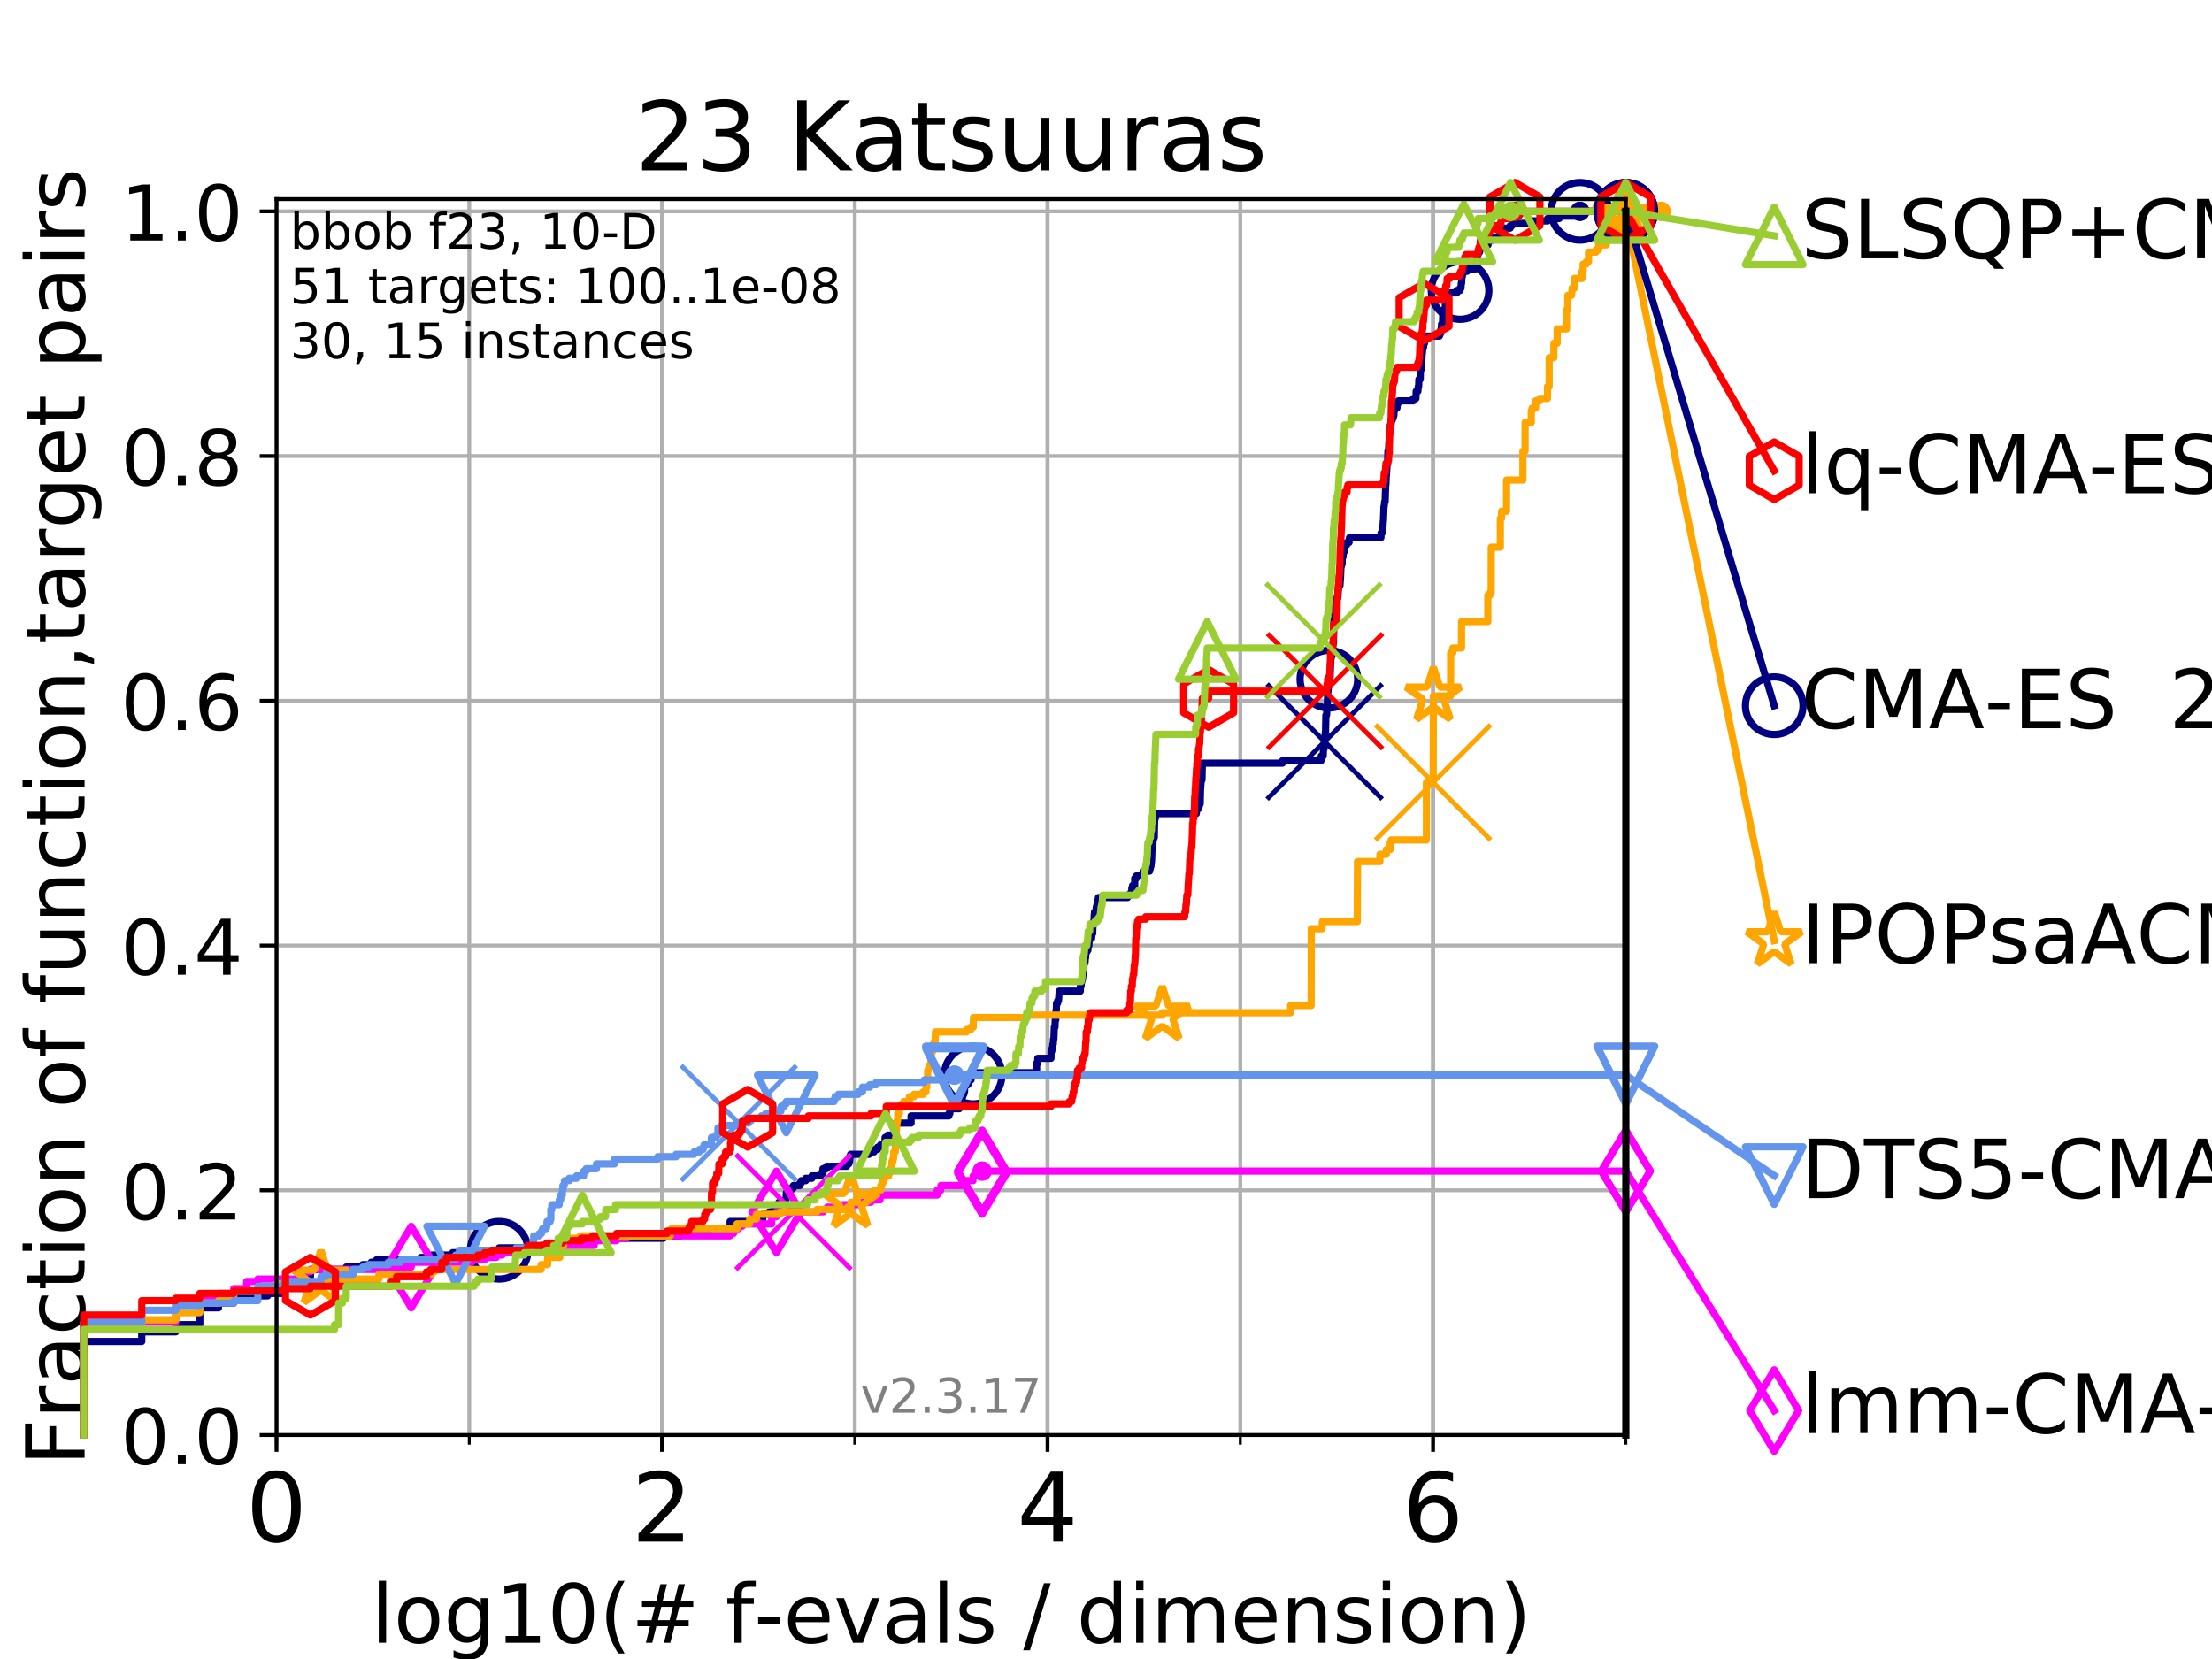 <?xml version="1.0" encoding="utf-8" standalone="no"?>
<!DOCTYPE svg PUBLIC "-//W3C//DTD SVG 1.1//EN"
  "http://www.w3.org/Graphics/SVG/1.1/DTD/svg11.dtd">
<!-- Created with matplotlib (https://matplotlib.org/) -->
<svg height="345.6pt" version="1.1" viewBox="0 0 460.8 345.6" width="460.8pt" xmlns="http://www.w3.org/2000/svg" xmlns:xlink="http://www.w3.org/1999/xlink">
 <defs>
  <style type="text/css">
*{stroke-linecap:butt;stroke-linejoin:round;}
  </style>
 </defs>
 <g id="figure_1">
  <g id="patch_1">
   <path d="M 0 345.6 
L 460.8 345.6 
L 460.8 0 
L 0 0 
z
" style="fill:#ffffff;"/>
  </g>
  <g id="axes_1">
   <g id="patch_2">
    <path d="M 57.6 298.944 
L 338.688 298.944 
L 338.688 41.472 
L 57.6 41.472 
z
" style="fill:#ffffff;"/>
   </g>
   <g id="matplotlib.axis_1">
    <g id="xtick_1">
     <g id="line2d_1">
      <path clip-path="url(#p88fb3aa7c9)" d="M 57.6 298.944 
L 57.6 41.472 
" style="fill:none;stroke:#b0b0b0;stroke-linecap:square;stroke-width:0.8;"/>
     </g>
     <g id="line2d_2">
      <defs>
       <path d="M 0 0 
L 0 3.5 
" id="mcf490bd423" style="stroke:#000000;stroke-width:0.8;"/>
      </defs>
      <g>
       <use style="stroke:#000000;stroke-width:0.8;" x="57.6" xlink:href="#mcf490bd423" y="298.944"/>
      </g>
     </g>
     <g id="text_1">
      <!-- 0 -->
      <defs>
       <path d="M 31.781 66.406 
Q 24.172 66.406 20.328 58.906 
Q 16.5 51.422 16.5 36.375 
Q 16.5 21.391 20.328 13.891 
Q 24.172 6.391 31.781 6.391 
Q 39.453 6.391 43.281 13.891 
Q 47.125 21.391 47.125 36.375 
Q 47.125 51.422 43.281 58.906 
Q 39.453 66.406 31.781 66.406 
z
M 31.781 74.219 
Q 44.047 74.219 50.516 64.516 
Q 56.984 54.828 56.984 36.375 
Q 56.984 17.969 50.516 8.266 
Q 44.047 -1.422 31.781 -1.422 
Q 19.531 -1.422 13.062 8.266 
Q 6.594 17.969 6.594 36.375 
Q 6.594 54.828 13.062 64.516 
Q 19.531 74.219 31.781 74.219 
z
" id="DejaVuSans-48"/>
      </defs>
      <g transform="translate(51.237 321.141)scale(0.2 -0.2)">
       <use xlink:href="#DejaVuSans-48"/>
      </g>
     </g>
    </g>
    <g id="xtick_2">
     <g id="line2d_3">
      <path clip-path="url(#p88fb3aa7c9)" d="M 137.911 298.944 
L 137.911 41.472 
" style="fill:none;stroke:#b0b0b0;stroke-linecap:square;stroke-width:0.8;"/>
     </g>
     <g id="line2d_4">
      <g>
       <use style="stroke:#000000;stroke-width:0.8;" x="137.911" xlink:href="#mcf490bd423" y="298.944"/>
      </g>
     </g>
     <g id="text_2">
      <!-- 2 -->
      <defs>
       <path d="M 19.188 8.297 
L 53.609 8.297 
L 53.609 0 
L 7.328 0 
L 7.328 8.297 
Q 12.938 14.109 22.625 23.891 
Q 32.328 33.688 34.812 36.531 
Q 39.547 41.844 41.422 45.531 
Q 43.312 49.219 43.312 52.781 
Q 43.312 58.594 39.234 62.25 
Q 35.156 65.922 28.609 65.922 
Q 23.969 65.922 18.812 64.312 
Q 13.672 62.703 7.812 59.422 
L 7.812 69.391 
Q 13.766 71.781 18.938 73 
Q 24.125 74.219 28.422 74.219 
Q 39.75 74.219 46.484 68.547 
Q 53.219 62.891 53.219 53.422 
Q 53.219 48.922 51.531 44.891 
Q 49.859 40.875 45.406 35.406 
Q 44.188 33.984 37.641 27.219 
Q 31.109 20.453 19.188 8.297 
z
" id="DejaVuSans-50"/>
      </defs>
      <g transform="translate(131.548 321.141)scale(0.2 -0.2)">
       <use xlink:href="#DejaVuSans-50"/>
      </g>
     </g>
    </g>
    <g id="xtick_3">
     <g id="line2d_5">
      <path clip-path="url(#p88fb3aa7c9)" d="M 218.222 298.944 
L 218.222 41.472 
" style="fill:none;stroke:#b0b0b0;stroke-linecap:square;stroke-width:0.8;"/>
     </g>
     <g id="line2d_6">
      <g>
       <use style="stroke:#000000;stroke-width:0.8;" x="218.222" xlink:href="#mcf490bd423" y="298.944"/>
      </g>
     </g>
     <g id="text_3">
      <!-- 4 -->
      <defs>
       <path d="M 37.797 64.312 
L 12.891 25.391 
L 37.797 25.391 
z
M 35.203 72.906 
L 47.609 72.906 
L 47.609 25.391 
L 58.016 25.391 
L 58.016 17.188 
L 47.609 17.188 
L 47.609 0 
L 37.797 0 
L 37.797 17.188 
L 4.891 17.188 
L 4.891 26.703 
z
" id="DejaVuSans-52"/>
      </defs>
      <g transform="translate(211.859 321.141)scale(0.2 -0.2)">
       <use xlink:href="#DejaVuSans-52"/>
      </g>
     </g>
    </g>
    <g id="xtick_4">
     <g id="line2d_7">
      <path clip-path="url(#p88fb3aa7c9)" d="M 298.533 298.944 
L 298.533 41.472 
" style="fill:none;stroke:#b0b0b0;stroke-linecap:square;stroke-width:0.8;"/>
     </g>
     <g id="line2d_8">
      <g>
       <use style="stroke:#000000;stroke-width:0.8;" x="298.533" xlink:href="#mcf490bd423" y="298.944"/>
      </g>
     </g>
     <g id="text_4">
      <!-- 6 -->
      <defs>
       <path d="M 33.016 40.375 
Q 26.375 40.375 22.484 35.828 
Q 18.609 31.297 18.609 23.391 
Q 18.609 15.531 22.484 10.953 
Q 26.375 6.391 33.016 6.391 
Q 39.656 6.391 43.531 10.953 
Q 47.406 15.531 47.406 23.391 
Q 47.406 31.297 43.531 35.828 
Q 39.656 40.375 33.016 40.375 
z
M 52.594 71.297 
L 52.594 62.312 
Q 48.875 64.062 45.094 64.984 
Q 41.312 65.922 37.594 65.922 
Q 27.828 65.922 22.672 59.328 
Q 17.531 52.734 16.797 39.406 
Q 19.672 43.656 24.016 45.922 
Q 28.375 48.188 33.594 48.188 
Q 44.578 48.188 50.953 41.516 
Q 57.328 34.859 57.328 23.391 
Q 57.328 12.156 50.688 5.359 
Q 44.047 -1.422 33.016 -1.422 
Q 20.359 -1.422 13.672 8.266 
Q 6.984 17.969 6.984 36.375 
Q 6.984 53.656 15.188 63.938 
Q 23.391 74.219 37.203 74.219 
Q 40.922 74.219 44.703 73.484 
Q 48.484 72.75 52.594 71.297 
z
" id="DejaVuSans-54"/>
      </defs>
      <g transform="translate(292.17 321.141)scale(0.2 -0.2)">
       <use xlink:href="#DejaVuSans-54"/>
      </g>
     </g>
    </g>
    <g id="xtick_5">
     <g id="line2d_9">
      <path clip-path="url(#p88fb3aa7c9)" d="M 57.6 298.944 
L 57.6 41.472 
" style="fill:none;stroke:#b0b0b0;stroke-linecap:square;stroke-width:0.8;"/>
     </g>
     <g id="line2d_10">
      <defs>
       <path d="M 0 0 
L 0 2 
" id="m64279140e6" style="stroke:#000000;stroke-width:0.6;"/>
      </defs>
      <g>
       <use style="stroke:#000000;stroke-width:0.6;" x="57.6" xlink:href="#m64279140e6" y="298.944"/>
      </g>
     </g>
    </g>
    <g id="xtick_6">
     <g id="line2d_11">
      <path clip-path="url(#p88fb3aa7c9)" d="M 97.755 298.944 
L 97.755 41.472 
" style="fill:none;stroke:#b0b0b0;stroke-linecap:square;stroke-width:0.8;"/>
     </g>
     <g id="line2d_12">
      <g>
       <use style="stroke:#000000;stroke-width:0.6;" x="97.755" xlink:href="#m64279140e6" y="298.944"/>
      </g>
     </g>
    </g>
    <g id="xtick_7">
     <g id="line2d_13">
      <path clip-path="url(#p88fb3aa7c9)" d="M 137.911 298.944 
L 137.911 41.472 
" style="fill:none;stroke:#b0b0b0;stroke-linecap:square;stroke-width:0.8;"/>
     </g>
     <g id="line2d_14">
      <g>
       <use style="stroke:#000000;stroke-width:0.6;" x="137.911" xlink:href="#m64279140e6" y="298.944"/>
      </g>
     </g>
    </g>
    <g id="xtick_8">
     <g id="line2d_15">
      <path clip-path="url(#p88fb3aa7c9)" d="M 178.066 298.944 
L 178.066 41.472 
" style="fill:none;stroke:#b0b0b0;stroke-linecap:square;stroke-width:0.8;"/>
     </g>
     <g id="line2d_16">
      <g>
       <use style="stroke:#000000;stroke-width:0.6;" x="178.066" xlink:href="#m64279140e6" y="298.944"/>
      </g>
     </g>
    </g>
    <g id="xtick_9">
     <g id="line2d_17">
      <path clip-path="url(#p88fb3aa7c9)" d="M 218.222 298.944 
L 218.222 41.472 
" style="fill:none;stroke:#b0b0b0;stroke-linecap:square;stroke-width:0.8;"/>
     </g>
     <g id="line2d_18">
      <g>
       <use style="stroke:#000000;stroke-width:0.6;" x="218.222" xlink:href="#m64279140e6" y="298.944"/>
      </g>
     </g>
    </g>
    <g id="xtick_10">
     <g id="line2d_19">
      <path clip-path="url(#p88fb3aa7c9)" d="M 258.377 298.944 
L 258.377 41.472 
" style="fill:none;stroke:#b0b0b0;stroke-linecap:square;stroke-width:0.8;"/>
     </g>
     <g id="line2d_20">
      <g>
       <use style="stroke:#000000;stroke-width:0.6;" x="258.377" xlink:href="#m64279140e6" y="298.944"/>
      </g>
     </g>
    </g>
    <g id="xtick_11">
     <g id="line2d_21">
      <path clip-path="url(#p88fb3aa7c9)" d="M 298.533 298.944 
L 298.533 41.472 
" style="fill:none;stroke:#b0b0b0;stroke-linecap:square;stroke-width:0.8;"/>
     </g>
     <g id="line2d_22">
      <g>
       <use style="stroke:#000000;stroke-width:0.6;" x="298.533" xlink:href="#m64279140e6" y="298.944"/>
      </g>
     </g>
    </g>
    <g id="xtick_12">
     <g id="line2d_23">
      <path clip-path="url(#p88fb3aa7c9)" d="M 338.688 298.944 
L 338.688 41.472 
" style="fill:none;stroke:#b0b0b0;stroke-linecap:square;stroke-width:0.8;"/>
     </g>
     <g id="line2d_24">
      <g>
       <use style="stroke:#000000;stroke-width:0.6;" x="338.688" xlink:href="#m64279140e6" y="298.944"/>
      </g>
     </g>
    </g>
    <g id="text_5">
     <!-- log10(# f-evals / dimension) -->
     <defs>
      <path d="M 9.422 75.984 
L 18.406 75.984 
L 18.406 0 
L 9.422 0 
z
" id="DejaVuSans-108"/>
      <path d="M 30.609 48.391 
Q 23.391 48.391 19.188 42.75 
Q 14.984 37.109 14.984 27.297 
Q 14.984 17.484 19.156 11.844 
Q 23.344 6.203 30.609 6.203 
Q 37.797 6.203 41.984 11.859 
Q 46.188 17.531 46.188 27.297 
Q 46.188 37.016 41.984 42.703 
Q 37.797 48.391 30.609 48.391 
z
M 30.609 56 
Q 42.328 56 49.016 48.375 
Q 55.719 40.766 55.719 27.297 
Q 55.719 13.875 49.016 6.219 
Q 42.328 -1.422 30.609 -1.422 
Q 18.844 -1.422 12.172 6.219 
Q 5.516 13.875 5.516 27.297 
Q 5.516 40.766 12.172 48.375 
Q 18.844 56 30.609 56 
z
" id="DejaVuSans-111"/>
      <path d="M 45.406 27.984 
Q 45.406 37.75 41.375 43.109 
Q 37.359 48.484 30.078 48.484 
Q 22.859 48.484 18.828 43.109 
Q 14.797 37.75 14.797 27.984 
Q 14.797 18.266 18.828 12.891 
Q 22.859 7.516 30.078 7.516 
Q 37.359 7.516 41.375 12.891 
Q 45.406 18.266 45.406 27.984 
z
M 54.391 6.781 
Q 54.391 -7.172 48.188 -13.984 
Q 42 -20.797 29.203 -20.797 
Q 24.469 -20.797 20.266 -20.094 
Q 16.062 -19.391 12.109 -17.922 
L 12.109 -9.188 
Q 16.062 -11.328 19.922 -12.344 
Q 23.781 -13.375 27.781 -13.375 
Q 36.625 -13.375 41.016 -8.766 
Q 45.406 -4.156 45.406 5.172 
L 45.406 9.625 
Q 42.625 4.781 38.281 2.391 
Q 33.938 0 27.875 0 
Q 17.828 0 11.672 7.656 
Q 5.516 15.328 5.516 27.984 
Q 5.516 40.672 11.672 48.328 
Q 17.828 56 27.875 56 
Q 33.938 56 38.281 53.609 
Q 42.625 51.219 45.406 46.391 
L 45.406 54.688 
L 54.391 54.688 
z
" id="DejaVuSans-103"/>
      <path d="M 12.406 8.297 
L 28.516 8.297 
L 28.516 63.922 
L 10.984 60.406 
L 10.984 69.391 
L 28.422 72.906 
L 38.281 72.906 
L 38.281 8.297 
L 54.391 8.297 
L 54.391 0 
L 12.406 0 
z
" id="DejaVuSans-49"/>
      <path d="M 31 75.875 
Q 24.469 64.656 21.281 53.656 
Q 18.109 42.672 18.109 31.391 
Q 18.109 20.125 21.312 9.062 
Q 24.516 -2 31 -13.188 
L 23.188 -13.188 
Q 15.875 -1.703 12.234 9.375 
Q 8.594 20.453 8.594 31.391 
Q 8.594 42.281 12.203 53.312 
Q 15.828 64.359 23.188 75.875 
z
" id="DejaVuSans-40"/>
      <path d="M 51.125 44 
L 36.922 44 
L 32.812 27.688 
L 47.125 27.688 
z
M 43.797 71.781 
L 38.719 51.516 
L 52.984 51.516 
L 58.109 71.781 
L 65.922 71.781 
L 60.891 51.516 
L 76.125 51.516 
L 76.125 44 
L 58.984 44 
L 54.984 27.688 
L 70.516 27.688 
L 70.516 20.219 
L 53.078 20.219 
L 48 0 
L 40.188 0 
L 45.219 20.219 
L 30.906 20.219 
L 25.875 0 
L 18.016 0 
L 23.094 20.219 
L 7.719 20.219 
L 7.719 27.688 
L 24.906 27.688 
L 29 44 
L 13.281 44 
L 13.281 51.516 
L 30.906 51.516 
L 35.891 71.781 
z
" id="DejaVuSans-35"/>
      <path id="DejaVuSans-32"/>
      <path d="M 37.109 75.984 
L 37.109 68.5 
L 28.516 68.5 
Q 23.688 68.5 21.797 66.547 
Q 19.922 64.594 19.922 59.516 
L 19.922 54.688 
L 34.719 54.688 
L 34.719 47.703 
L 19.922 47.703 
L 19.922 0 
L 10.891 0 
L 10.891 47.703 
L 2.297 47.703 
L 2.297 54.688 
L 10.891 54.688 
L 10.891 58.5 
Q 10.891 67.625 15.141 71.797 
Q 19.391 75.984 28.609 75.984 
z
" id="DejaVuSans-102"/>
      <path d="M 4.891 31.391 
L 31.203 31.391 
L 31.203 23.391 
L 4.891 23.391 
z
" id="DejaVuSans-45"/>
      <path d="M 56.203 29.594 
L 56.203 25.203 
L 14.891 25.203 
Q 15.484 15.922 20.484 11.062 
Q 25.484 6.203 34.422 6.203 
Q 39.594 6.203 44.453 7.469 
Q 49.312 8.734 54.109 11.281 
L 54.109 2.781 
Q 49.266 0.734 44.188 -0.344 
Q 39.109 -1.422 33.891 -1.422 
Q 20.797 -1.422 13.156 6.188 
Q 5.516 13.812 5.516 26.812 
Q 5.516 40.234 12.766 48.109 
Q 20.016 56 32.328 56 
Q 43.359 56 49.781 48.891 
Q 56.203 41.797 56.203 29.594 
z
M 47.219 32.234 
Q 47.125 39.594 43.094 43.984 
Q 39.062 48.391 32.422 48.391 
Q 24.906 48.391 20.391 44.141 
Q 15.875 39.891 15.188 32.172 
z
" id="DejaVuSans-101"/>
      <path d="M 2.984 54.688 
L 12.5 54.688 
L 29.594 8.797 
L 46.688 54.688 
L 56.203 54.688 
L 35.688 0 
L 23.484 0 
z
" id="DejaVuSans-118"/>
      <path d="M 34.281 27.484 
Q 23.391 27.484 19.188 25 
Q 14.984 22.516 14.984 16.5 
Q 14.984 11.719 18.141 8.906 
Q 21.297 6.109 26.703 6.109 
Q 34.188 6.109 38.703 11.406 
Q 43.219 16.703 43.219 25.484 
L 43.219 27.484 
z
M 52.203 31.203 
L 52.203 0 
L 43.219 0 
L 43.219 8.297 
Q 40.141 3.328 35.547 0.953 
Q 30.953 -1.422 24.312 -1.422 
Q 15.922 -1.422 10.953 3.297 
Q 6 8.016 6 15.922 
Q 6 25.141 12.172 29.828 
Q 18.359 34.516 30.609 34.516 
L 43.219 34.516 
L 43.219 35.406 
Q 43.219 41.609 39.141 45 
Q 35.062 48.391 27.688 48.391 
Q 23 48.391 18.547 47.266 
Q 14.109 46.141 10.016 43.891 
L 10.016 52.203 
Q 14.938 54.109 19.578 55.047 
Q 24.219 56 28.609 56 
Q 40.484 56 46.344 49.844 
Q 52.203 43.703 52.203 31.203 
z
" id="DejaVuSans-97"/>
      <path d="M 44.281 53.078 
L 44.281 44.578 
Q 40.484 46.531 36.375 47.5 
Q 32.281 48.484 27.875 48.484 
Q 21.188 48.484 17.844 46.438 
Q 14.5 44.391 14.5 40.281 
Q 14.5 37.156 16.891 35.375 
Q 19.281 33.594 26.516 31.984 
L 29.594 31.297 
Q 39.156 29.25 43.188 25.516 
Q 47.219 21.781 47.219 15.094 
Q 47.219 7.469 41.188 3.016 
Q 35.156 -1.422 24.609 -1.422 
Q 20.219 -1.422 15.453 -0.562 
Q 10.688 0.297 5.422 2 
L 5.422 11.281 
Q 10.406 8.688 15.234 7.391 
Q 20.062 6.109 24.812 6.109 
Q 31.156 6.109 34.562 8.281 
Q 37.984 10.453 37.984 14.406 
Q 37.984 18.062 35.516 20.016 
Q 33.062 21.969 24.703 23.781 
L 21.578 24.516 
Q 13.234 26.266 9.516 29.906 
Q 5.812 33.547 5.812 39.891 
Q 5.812 47.609 11.281 51.797 
Q 16.75 56 26.812 56 
Q 31.781 56 36.172 55.266 
Q 40.578 54.547 44.281 53.078 
z
" id="DejaVuSans-115"/>
      <path d="M 25.391 72.906 
L 33.688 72.906 
L 8.297 -9.281 
L 0 -9.281 
z
" id="DejaVuSans-47"/>
      <path d="M 45.406 46.391 
L 45.406 75.984 
L 54.391 75.984 
L 54.391 0 
L 45.406 0 
L 45.406 8.203 
Q 42.578 3.328 38.25 0.953 
Q 33.938 -1.422 27.875 -1.422 
Q 17.969 -1.422 11.734 6.484 
Q 5.516 14.406 5.516 27.297 
Q 5.516 40.188 11.734 48.094 
Q 17.969 56 27.875 56 
Q 33.938 56 38.25 53.625 
Q 42.578 51.266 45.406 46.391 
z
M 14.797 27.297 
Q 14.797 17.391 18.875 11.75 
Q 22.953 6.109 30.078 6.109 
Q 37.203 6.109 41.297 11.75 
Q 45.406 17.391 45.406 27.297 
Q 45.406 37.203 41.297 42.844 
Q 37.203 48.484 30.078 48.484 
Q 22.953 48.484 18.875 42.844 
Q 14.797 37.203 14.797 27.297 
z
" id="DejaVuSans-100"/>
      <path d="M 9.422 54.688 
L 18.406 54.688 
L 18.406 0 
L 9.422 0 
z
M 9.422 75.984 
L 18.406 75.984 
L 18.406 64.594 
L 9.422 64.594 
z
" id="DejaVuSans-105"/>
      <path d="M 52 44.188 
Q 55.375 50.25 60.062 53.125 
Q 64.75 56 71.094 56 
Q 79.641 56 84.281 50.016 
Q 88.922 44.047 88.922 33.016 
L 88.922 0 
L 79.891 0 
L 79.891 32.719 
Q 79.891 40.578 77.094 44.375 
Q 74.312 48.188 68.609 48.188 
Q 61.625 48.188 57.562 43.547 
Q 53.516 38.922 53.516 30.906 
L 53.516 0 
L 44.484 0 
L 44.484 32.719 
Q 44.484 40.625 41.703 44.406 
Q 38.922 48.188 33.109 48.188 
Q 26.219 48.188 22.156 43.531 
Q 18.109 38.875 18.109 30.906 
L 18.109 0 
L 9.078 0 
L 9.078 54.688 
L 18.109 54.688 
L 18.109 46.188 
Q 21.188 51.219 25.484 53.609 
Q 29.781 56 35.688 56 
Q 41.656 56 45.828 52.969 
Q 50 49.953 52 44.188 
z
" id="DejaVuSans-109"/>
      <path d="M 54.891 33.016 
L 54.891 0 
L 45.906 0 
L 45.906 32.719 
Q 45.906 40.484 42.875 44.328 
Q 39.844 48.188 33.797 48.188 
Q 26.516 48.188 22.312 43.547 
Q 18.109 38.922 18.109 30.906 
L 18.109 0 
L 9.078 0 
L 9.078 54.688 
L 18.109 54.688 
L 18.109 46.188 
Q 21.344 51.125 25.703 53.562 
Q 30.078 56 35.797 56 
Q 45.219 56 50.047 50.172 
Q 54.891 44.344 54.891 33.016 
z
" id="DejaVuSans-110"/>
      <path d="M 8.016 75.875 
L 15.828 75.875 
Q 23.141 64.359 26.781 53.312 
Q 30.422 42.281 30.422 31.391 
Q 30.422 20.453 26.781 9.375 
Q 23.141 -1.703 15.828 -13.188 
L 8.016 -13.188 
Q 14.5 -2 17.703 9.062 
Q 20.906 20.125 20.906 31.391 
Q 20.906 42.672 17.703 53.656 
Q 14.5 64.656 8.016 75.875 
z
" id="DejaVuSans-41"/>
     </defs>
     <g transform="translate(77.303 342.218)scale(0.17 -0.17)">
      <use xlink:href="#DejaVuSans-108"/>
      <use x="27.783" xlink:href="#DejaVuSans-111"/>
      <use x="88.965" xlink:href="#DejaVuSans-103"/>
      <use x="152.441" xlink:href="#DejaVuSans-49"/>
      <use x="216.064" xlink:href="#DejaVuSans-48"/>
      <use x="279.688" xlink:href="#DejaVuSans-40"/>
      <use x="318.701" xlink:href="#DejaVuSans-35"/>
      <use x="402.49" xlink:href="#DejaVuSans-32"/>
      <use x="434.277" xlink:href="#DejaVuSans-102"/>
      <use x="469.404" xlink:href="#DejaVuSans-45"/>
      <use x="505.488" xlink:href="#DejaVuSans-101"/>
      <use x="567.012" xlink:href="#DejaVuSans-118"/>
      <use x="626.191" xlink:href="#DejaVuSans-97"/>
      <use x="687.471" xlink:href="#DejaVuSans-108"/>
      <use x="715.254" xlink:href="#DejaVuSans-115"/>
      <use x="767.354" xlink:href="#DejaVuSans-32"/>
      <use x="799.141" xlink:href="#DejaVuSans-47"/>
      <use x="832.832" xlink:href="#DejaVuSans-32"/>
      <use x="864.619" xlink:href="#DejaVuSans-100"/>
      <use x="928.096" xlink:href="#DejaVuSans-105"/>
      <use x="955.879" xlink:href="#DejaVuSans-109"/>
      <use x="1053.291" xlink:href="#DejaVuSans-101"/>
      <use x="1114.814" xlink:href="#DejaVuSans-110"/>
      <use x="1178.193" xlink:href="#DejaVuSans-115"/>
      <use x="1230.293" xlink:href="#DejaVuSans-105"/>
      <use x="1258.076" xlink:href="#DejaVuSans-111"/>
      <use x="1319.258" xlink:href="#DejaVuSans-110"/>
      <use x="1382.637" xlink:href="#DejaVuSans-41"/>
     </g>
    </g>
   </g>
   <g id="matplotlib.axis_2">
    <g id="ytick_1">
     <g id="line2d_25">
      <path clip-path="url(#p88fb3aa7c9)" d="M 57.6 298.944 
L 338.688 298.944 
" style="fill:none;stroke:#b0b0b0;stroke-linecap:square;stroke-width:0.8;"/>
     </g>
     <g id="line2d_26">
      <defs>
       <path d="M 0 0 
L -3.5 0 
" id="mc8af95145a" style="stroke:#000000;stroke-width:0.8;"/>
      </defs>
      <g>
       <use style="stroke:#000000;stroke-width:0.8;" x="57.6" xlink:href="#mc8af95145a" y="298.944"/>
      </g>
     </g>
     <g id="text_6">
      <!-- 0.0 -->
      <defs>
       <path d="M 10.688 12.406 
L 21 12.406 
L 21 0 
L 10.688 0 
z
" id="DejaVuSans-46"/>
      </defs>
      <g transform="translate(25.155 305.023)scale(0.16 -0.16)">
       <use xlink:href="#DejaVuSans-48"/>
       <use x="63.623" xlink:href="#DejaVuSans-46"/>
       <use x="95.41" xlink:href="#DejaVuSans-48"/>
      </g>
     </g>
    </g>
    <g id="ytick_2">
     <g id="line2d_27">
      <path clip-path="url(#p88fb3aa7c9)" d="M 57.6 247.959 
L 338.688 247.959 
" style="fill:none;stroke:#b0b0b0;stroke-linecap:square;stroke-width:0.8;"/>
     </g>
     <g id="line2d_28">
      <g>
       <use style="stroke:#000000;stroke-width:0.8;" x="57.6" xlink:href="#mc8af95145a" y="247.959"/>
      </g>
     </g>
     <g id="text_7">
      <!-- 0.2 -->
      <g transform="translate(25.155 254.038)scale(0.16 -0.16)">
       <use xlink:href="#DejaVuSans-48"/>
       <use x="63.623" xlink:href="#DejaVuSans-46"/>
       <use x="95.41" xlink:href="#DejaVuSans-50"/>
      </g>
     </g>
    </g>
    <g id="ytick_3">
     <g id="line2d_29">
      <path clip-path="url(#p88fb3aa7c9)" d="M 57.6 196.975 
L 338.688 196.975 
" style="fill:none;stroke:#b0b0b0;stroke-linecap:square;stroke-width:0.8;"/>
     </g>
     <g id="line2d_30">
      <g>
       <use style="stroke:#000000;stroke-width:0.8;" x="57.6" xlink:href="#mc8af95145a" y="196.975"/>
      </g>
     </g>
     <g id="text_8">
      <!-- 0.4 -->
      <g transform="translate(25.155 203.054)scale(0.16 -0.16)">
       <use xlink:href="#DejaVuSans-48"/>
       <use x="63.623" xlink:href="#DejaVuSans-46"/>
       <use x="95.41" xlink:href="#DejaVuSans-52"/>
      </g>
     </g>
    </g>
    <g id="ytick_4">
     <g id="line2d_31">
      <path clip-path="url(#p88fb3aa7c9)" d="M 57.6 145.99 
L 338.688 145.99 
" style="fill:none;stroke:#b0b0b0;stroke-linecap:square;stroke-width:0.8;"/>
     </g>
     <g id="line2d_32">
      <g>
       <use style="stroke:#000000;stroke-width:0.8;" x="57.6" xlink:href="#mc8af95145a" y="145.99"/>
      </g>
     </g>
     <g id="text_9">
      <!-- 0.6 -->
      <g transform="translate(25.155 152.069)scale(0.16 -0.16)">
       <use xlink:href="#DejaVuSans-48"/>
       <use x="63.623" xlink:href="#DejaVuSans-46"/>
       <use x="95.41" xlink:href="#DejaVuSans-54"/>
      </g>
     </g>
    </g>
    <g id="ytick_5">
     <g id="line2d_33">
      <path clip-path="url(#p88fb3aa7c9)" d="M 57.6 95.006 
L 338.688 95.006 
" style="fill:none;stroke:#b0b0b0;stroke-linecap:square;stroke-width:0.8;"/>
     </g>
     <g id="line2d_34">
      <g>
       <use style="stroke:#000000;stroke-width:0.8;" x="57.6" xlink:href="#mc8af95145a" y="95.006"/>
      </g>
     </g>
     <g id="text_10">
      <!-- 0.8 -->
      <defs>
       <path d="M 31.781 34.625 
Q 24.75 34.625 20.719 30.859 
Q 16.703 27.094 16.703 20.516 
Q 16.703 13.922 20.719 10.156 
Q 24.75 6.391 31.781 6.391 
Q 38.812 6.391 42.859 10.172 
Q 46.922 13.969 46.922 20.516 
Q 46.922 27.094 42.891 30.859 
Q 38.875 34.625 31.781 34.625 
z
M 21.922 38.812 
Q 15.578 40.375 12.031 44.719 
Q 8.5 49.078 8.5 55.328 
Q 8.5 64.062 14.719 69.141 
Q 20.953 74.219 31.781 74.219 
Q 42.672 74.219 48.875 69.141 
Q 55.078 64.062 55.078 55.328 
Q 55.078 49.078 51.531 44.719 
Q 48 40.375 41.703 38.812 
Q 48.828 37.156 52.797 32.312 
Q 56.781 27.484 56.781 20.516 
Q 56.781 9.906 50.312 4.234 
Q 43.844 -1.422 31.781 -1.422 
Q 19.734 -1.422 13.25 4.234 
Q 6.781 9.906 6.781 20.516 
Q 6.781 27.484 10.781 32.312 
Q 14.797 37.156 21.922 38.812 
z
M 18.312 54.391 
Q 18.312 48.734 21.844 45.562 
Q 25.391 42.391 31.781 42.391 
Q 38.141 42.391 41.719 45.562 
Q 45.312 48.734 45.312 54.391 
Q 45.312 60.062 41.719 63.234 
Q 38.141 66.406 31.781 66.406 
Q 25.391 66.406 21.844 63.234 
Q 18.312 60.062 18.312 54.391 
z
" id="DejaVuSans-56"/>
      </defs>
      <g transform="translate(25.155 101.085)scale(0.16 -0.16)">
       <use xlink:href="#DejaVuSans-48"/>
       <use x="63.623" xlink:href="#DejaVuSans-46"/>
       <use x="95.41" xlink:href="#DejaVuSans-56"/>
      </g>
     </g>
    </g>
    <g id="ytick_6">
     <g id="line2d_35">
      <path clip-path="url(#p88fb3aa7c9)" d="M 57.6 44.021 
L 338.688 44.021 
" style="fill:none;stroke:#b0b0b0;stroke-linecap:square;stroke-width:0.8;"/>
     </g>
     <g id="line2d_36">
      <g>
       <use style="stroke:#000000;stroke-width:0.8;" x="57.6" xlink:href="#mc8af95145a" y="44.021"/>
      </g>
     </g>
     <g id="text_11">
      <!-- 1.0 -->
      <g transform="translate(25.155 50.1)scale(0.16 -0.16)">
       <use xlink:href="#DejaVuSans-49"/>
       <use x="63.623" xlink:href="#DejaVuSans-46"/>
       <use x="95.41" xlink:href="#DejaVuSans-48"/>
      </g>
     </g>
    </g>
    <g id="text_12">
     <!-- Fraction of function,target pairs -->
     <defs>
      <path d="M 9.812 72.906 
L 51.703 72.906 
L 51.703 64.594 
L 19.672 64.594 
L 19.672 43.109 
L 48.578 43.109 
L 48.578 34.812 
L 19.672 34.812 
L 19.672 0 
L 9.812 0 
z
" id="DejaVuSans-70"/>
      <path d="M 41.109 46.297 
Q 39.594 47.172 37.812 47.578 
Q 36.031 48 33.891 48 
Q 26.266 48 22.188 43.047 
Q 18.109 38.094 18.109 28.812 
L 18.109 0 
L 9.078 0 
L 9.078 54.688 
L 18.109 54.688 
L 18.109 46.188 
Q 20.953 51.172 25.484 53.578 
Q 30.031 56 36.531 56 
Q 37.453 56 38.578 55.875 
Q 39.703 55.766 41.062 55.516 
z
" id="DejaVuSans-114"/>
      <path d="M 48.781 52.594 
L 48.781 44.188 
Q 44.969 46.297 41.141 47.344 
Q 37.312 48.391 33.406 48.391 
Q 24.656 48.391 19.812 42.844 
Q 14.984 37.312 14.984 27.297 
Q 14.984 17.281 19.812 11.734 
Q 24.656 6.203 33.406 6.203 
Q 37.312 6.203 41.141 7.25 
Q 44.969 8.297 48.781 10.406 
L 48.781 2.094 
Q 45.016 0.344 40.984 -0.531 
Q 36.969 -1.422 32.422 -1.422 
Q 20.062 -1.422 12.781 6.344 
Q 5.516 14.109 5.516 27.297 
Q 5.516 40.672 12.859 48.328 
Q 20.219 56 33.016 56 
Q 37.156 56 41.109 55.141 
Q 45.062 54.297 48.781 52.594 
z
" id="DejaVuSans-99"/>
      <path d="M 18.312 70.219 
L 18.312 54.688 
L 36.812 54.688 
L 36.812 47.703 
L 18.312 47.703 
L 18.312 18.016 
Q 18.312 11.328 20.141 9.422 
Q 21.969 7.516 27.594 7.516 
L 36.812 7.516 
L 36.812 0 
L 27.594 0 
Q 17.188 0 13.234 3.875 
Q 9.281 7.766 9.281 18.016 
L 9.281 47.703 
L 2.688 47.703 
L 2.688 54.688 
L 9.281 54.688 
L 9.281 70.219 
z
" id="DejaVuSans-116"/>
      <path d="M 8.5 21.578 
L 8.5 54.688 
L 17.484 54.688 
L 17.484 21.922 
Q 17.484 14.156 20.5 10.266 
Q 23.531 6.391 29.594 6.391 
Q 36.859 6.391 41.078 11.031 
Q 45.312 15.672 45.312 23.688 
L 45.312 54.688 
L 54.297 54.688 
L 54.297 0 
L 45.312 0 
L 45.312 8.406 
Q 42.047 3.422 37.719 1 
Q 33.406 -1.422 27.688 -1.422 
Q 18.266 -1.422 13.375 4.438 
Q 8.5 10.297 8.5 21.578 
z
M 31.109 56 
z
" id="DejaVuSans-117"/>
      <path d="M 11.719 12.406 
L 22.016 12.406 
L 22.016 4 
L 14.016 -11.625 
L 7.719 -11.625 
L 11.719 4 
z
" id="DejaVuSans-44"/>
      <path d="M 18.109 8.203 
L 18.109 -20.797 
L 9.078 -20.797 
L 9.078 54.688 
L 18.109 54.688 
L 18.109 46.391 
Q 20.953 51.266 25.266 53.625 
Q 29.594 56 35.594 56 
Q 45.562 56 51.781 48.094 
Q 58.016 40.188 58.016 27.297 
Q 58.016 14.406 51.781 6.484 
Q 45.562 -1.422 35.594 -1.422 
Q 29.594 -1.422 25.266 0.953 
Q 20.953 3.328 18.109 8.203 
z
M 48.688 27.297 
Q 48.688 37.203 44.609 42.844 
Q 40.531 48.484 33.406 48.484 
Q 26.266 48.484 22.188 42.844 
Q 18.109 37.203 18.109 27.297 
Q 18.109 17.391 22.188 11.75 
Q 26.266 6.109 33.406 6.109 
Q 40.531 6.109 44.609 11.75 
Q 48.688 17.391 48.688 27.297 
z
" id="DejaVuSans-112"/>
     </defs>
     <g transform="translate(17.62 305.347)rotate(-90)scale(0.17 -0.17)">
      <use xlink:href="#DejaVuSans-70"/>
      <use x="57.41" xlink:href="#DejaVuSans-114"/>
      <use x="98.523" xlink:href="#DejaVuSans-97"/>
      <use x="159.803" xlink:href="#DejaVuSans-99"/>
      <use x="214.783" xlink:href="#DejaVuSans-116"/>
      <use x="253.992" xlink:href="#DejaVuSans-105"/>
      <use x="281.775" xlink:href="#DejaVuSans-111"/>
      <use x="342.957" xlink:href="#DejaVuSans-110"/>
      <use x="406.336" xlink:href="#DejaVuSans-32"/>
      <use x="438.123" xlink:href="#DejaVuSans-111"/>
      <use x="499.305" xlink:href="#DejaVuSans-102"/>
      <use x="534.51" xlink:href="#DejaVuSans-32"/>
      <use x="566.297" xlink:href="#DejaVuSans-102"/>
      <use x="601.502" xlink:href="#DejaVuSans-117"/>
      <use x="664.881" xlink:href="#DejaVuSans-110"/>
      <use x="728.26" xlink:href="#DejaVuSans-99"/>
      <use x="783.24" xlink:href="#DejaVuSans-116"/>
      <use x="822.449" xlink:href="#DejaVuSans-105"/>
      <use x="850.232" xlink:href="#DejaVuSans-111"/>
      <use x="911.414" xlink:href="#DejaVuSans-110"/>
      <use x="974.793" xlink:href="#DejaVuSans-44"/>
      <use x="1006.58" xlink:href="#DejaVuSans-116"/>
      <use x="1045.789" xlink:href="#DejaVuSans-97"/>
      <use x="1107.068" xlink:href="#DejaVuSans-114"/>
      <use x="1148.166" xlink:href="#DejaVuSans-103"/>
      <use x="1211.643" xlink:href="#DejaVuSans-101"/>
      <use x="1273.166" xlink:href="#DejaVuSans-116"/>
      <use x="1312.375" xlink:href="#DejaVuSans-32"/>
      <use x="1344.162" xlink:href="#DejaVuSans-112"/>
      <use x="1407.639" xlink:href="#DejaVuSans-97"/>
      <use x="1468.918" xlink:href="#DejaVuSans-105"/>
      <use x="1496.701" xlink:href="#DejaVuSans-114"/>
      <use x="1537.814" xlink:href="#DejaVuSans-115"/>
     </g>
    </g>
   </g>
   <g id="line2d_37">
    <defs>
     <path d="M 0 1.5 
C 0.398 1.5 0.779 1.342 1.061 1.061 
C 1.342 0.779 1.5 0.398 1.5 0 
C 1.5 -0.398 1.342 -0.779 1.061 -1.061 
C 0.779 -1.342 0.398 -1.5 0 -1.5 
C -0.398 -1.5 -0.779 -1.342 -1.061 -1.061 
C -1.342 -0.779 -1.5 -0.398 -1.5 0 
C -1.5 0.398 -1.342 0.779 -1.061 1.061 
C -0.779 1.342 -0.398 1.5 0 1.5 
z
" id="m6b05fac67d" style="stroke:#000080;"/>
    </defs>
    <g>
     <use style="fill:#000080;stroke:#000080;" x="329.133" xlink:href="#m6b05fac67d" y="44.021"/>
     <use style="fill:#000080;stroke:#000080;" x="329.133" xlink:href="#m6b05fac67d" y="44.021"/>
    </g>
   </g>
   <g id="line2d_38">
    <path d="M 17.445 298.944 
L 17.445 279.45 
L 29.533 279.45 
L 29.533 277.451 
L 36.604 277.451 
L 36.604 275.951 
L 41.621 275.951 
L 41.621 272.452 
L 45.512 272.452 
L 45.512 271.452 
L 48.692 271.452 
L 48.692 270.453 
L 53.709 270.453 
L 53.709 269.953 
L 55.763 269.953 
L 55.763 269.453 
L 59.262 269.453 
L 59.262 266.954 
L 62.175 266.954 
L 62.175 266.454 
L 63.468 266.454 
L 63.468 265.954 
L 64.671 265.954 
L 64.671 264.454 
L 72.125 264.454 
L 72.125 263.955 
L 75.556 263.955 
L 75.556 263.455 
L 77.331 263.455 
L 77.331 262.955 
L 78.421 262.955 
L 78.421 262.455 
L 87.644 262.455 
L 87.644 261.955 
L 89.973 261.955 
L 89.973 261.455 
L 94.295 261.455 
L 94.295 260.956 
L 97.755 260.956 
L 97.755 260.456 
L 103.993 260.456 
L 103.993 259.956 
L 112.877 259.956 
L 112.877 259.456 
L 115.711 259.456 
L 115.711 258.956 
L 117.765 258.956 
L 117.765 258.456 
L 121.31 258.456 
L 121.31 257.956 
L 138.222 257.956 
L 138.222 257.457 
L 141.732 257.457 
L 141.732 256.957 
L 147.58 256.957 
L 147.58 255.957 
L 152.092 255.957 
L 152.092 254.457 
L 158.326 254.457 
L 158.326 253.958 
L 158.895 253.958 
L 158.895 252.958 
L 160.206 252.958 
L 160.206 252.458 
L 161.022 252.458 
L 161.022 251.958 
L 162.148 251.958 
L 162.247 250.459 
L 163.546 250.459 
L 163.546 249.959 
L 163.725 249.959 
L 163.812 248.459 
L 164.191 248.459 
L 164.191 247.959 
L 164.814 247.959 
L 164.814 247.46 
L 165.292 247.46 
L 165.292 246.96 
L 166.639 246.96 
L 166.639 246.46 
L 166.899 246.46 
L 166.899 245.96 
L 167.839 245.96 
L 167.839 245.46 
L 169.14 245.46 
L 169.14 244.96 
L 170.967 244.96 
L 170.967 244.461 
L 171.435 244.461 
L 171.435 243.461 
L 172.179 243.461 
L 172.179 242.961 
L 176.366 242.961 
L 176.366 242.461 
L 176.814 242.461 
L 176.814 241.961 
L 176.989 241.961 
L 176.989 240.962 
L 177.188 240.962 
L 177.188 240.462 
L 181.049 240.462 
L 181.049 239.962 
L 182.077 239.962 
L 182.077 239.462 
L 182.834 239.462 
L 182.834 238.962 
L 183.435 238.962 
L 183.435 238.462 
L 184.377 238.462 
L 184.377 236.963 
L 184.95 236.963 
L 184.95 236.463 
L 186.282 236.463 
L 186.282 235.463 
L 186.534 235.463 
L 186.607 233.964 
L 189.798 233.964 
L 189.798 232.464 
L 197.664 232.464 
L 197.664 231.964 
L 197.879 231.964 
L 197.879 230.965 
L 199.834 230.965 
L 199.915 229.965 
L 200.275 229.965 
L 200.275 228.465 
L 200.569 228.465 
L 200.569 227.966 
L 200.777 227.966 
L 200.777 227.466 
L 200.924 227.466 
L 200.992 225.966 
L 201.631 225.966 
L 201.64 224.966 
L 202.282 224.966 
L 202.282 223.967 
L 202.718 223.967 
L 202.718 223.467 
L 215.943 223.467 
L 215.952 221.467 
L 216.189 221.467 
L 216.189 220.468 
L 218.939 220.468 
L 218.969 218.968 
L 219.117 218.968 
L 219.117 218.468 
L 219.247 218.468 
L 219.342 217.469 
L 219.419 217.469 
L 219.46 216.469 
L 219.544 216.469 
L 219.637 213.97 
L 219.773 213.97 
L 219.824 212.47 
L 219.948 212.47 
L 219.994 210.471 
L 220.059 210.471 
L 220.099 208.971 
L 220.33 208.971 
L 220.33 208.471 
L 220.511 208.471 
L 220.615 206.972 
L 220.642 206.972 
L 220.642 206.472 
L 225.057 206.472 
L 225.057 205.472 
L 225.197 205.472 
L 225.299 204.473 
L 225.371 204.473 
L 225.371 203.973 
L 225.511 203.973 
L 225.584 202.973 
L 225.714 202.973 
L 225.795 200.974 
L 225.867 200.974 
L 225.867 200.474 
L 226.039 200.474 
L 226.084 199.474 
L 226.155 199.474 
L 226.182 198.474 
L 226.324 198.474 
L 226.324 197.975 
L 226.623 197.975 
L 226.665 196.975 
L 226.838 196.975 
L 226.912 195.475 
L 227.405 195.475 
L 227.46 194.476 
L 227.622 194.476 
L 227.703 192.476 
L 227.777 192.476 
L 227.777 191.976 
L 227.902 191.976 
L 227.957 190.477 
L 228.016 190.477 
L 228.016 189.977 
L 228.334 189.977 
L 228.374 188.977 
L 228.505 188.977 
L 228.505 188.477 
L 228.631 188.477 
L 228.72 187.478 
L 228.825 187.478 
L 228.825 186.978 
L 234.894 186.978 
L 234.894 186.478 
L 235.534 186.478 
L 235.534 185.978 
L 235.78 185.978 
L 235.78 184.979 
L 235.929 184.979 
L 235.929 184.479 
L 236.381 184.479 
L 236.389 182.979 
L 236.712 182.979 
L 236.712 182.479 
L 238.124 182.479 
L 238.124 181.48 
L 239.475 181.48 
L 239.475 180.98 
L 239.624 180.98 
L 239.624 180.48 
L 239.755 180.48 
L 239.854 179.48 
L 239.884 179.48 
L 239.977 176.981 
L 240.022 176.981 
L 240.022 176.481 
L 240.137 176.481 
L 240.202 174.982 
L 240.28 174.982 
L 240.28 174.482 
L 240.453 174.482 
L 240.535 170.483 
L 240.672 170.483 
L 240.733 169.483 
L 249.219 169.483 
L 249.219 168.484 
L 249.689 168.484 
L 249.689 167.984 
L 249.824 167.984 
L 249.824 167.484 
L 250.014 167.484 
L 250.104 163.985 
L 250.135 163.985 
L 250.233 162.485 
L 250.391 162.485 
L 250.482 158.986 
L 267.148 158.986 
L 267.148 158.487 
L 275.184 158.487 
L 275.231 157.487 
L 275.647 157.487 
L 275.692 155.987 
L 275.827 155.987 
L 275.853 154.488 
L 275.984 154.488 
L 276.092 152.488 
L 276.134 152.488 
L 276.201 148.989 
L 276.355 148.989 
L 276.437 147.49 
L 276.484 147.49 
L 276.59 143.991 
L 276.65 143.991 
L 276.734 142.991 
L 276.824 142.991 
L 276.852 140.992 
L 277.082 140.992 
L 277.182 137.993 
L 277.216 137.993 
L 277.239 136.993 
L 277.35 136.993 
L 277.35 136.493 
L 277.492 136.493 
L 277.501 134.994 
L 277.608 134.994 
L 277.691 133.994 
L 277.77 133.994 
L 277.88 128.995 
L 277.906 128.995 
L 277.913 127.996 
L 278.085 127.996 
L 278.171 126.496 
L 278.243 126.496 
L 278.243 125.996 
L 278.478 125.996 
L 278.506 124.497 
L 278.704 124.497 
L 278.814 122.497 
L 278.863 122.497 
L 278.863 121.998 
L 279.125 121.998 
L 279.235 120.498 
L 279.243 120.498 
L 279.349 117.999 
L 279.419 117.999 
L 279.419 117.499 
L 279.585 117.499 
L 279.609 115.999 
L 279.785 115.999 
L 279.799 115 
L 279.999 115 
L 280.065 113.5 
L 280.548 113.5 
L 280.548 113 
L 281.037 113 
L 281.125 112.001 
L 287.67 112.001 
L 287.705 111.001 
L 287.941 111.001 
L 287.967 110.001 
L 288.073 110.001 
L 288.166 108.502 
L 288.194 108.502 
L 288.302 105.503 
L 288.349 105.503 
L 288.446 104.503 
L 288.549 104.503 
L 288.659 101.004 
L 288.708 101.004 
L 288.788 99.005 
L 288.821 99.005 
L 288.93 97.005 
L 288.953 97.005 
L 289.046 96.005 
L 289.083 96.005 
L 289.133 94.006 
L 289.27 94.006 
L 289.338 92.007 
L 289.383 92.007 
L 289.449 90.007 
L 289.613 90.007 
L 289.634 88.508 
L 289.777 88.508 
L 289.872 87.508 
L 290.047 87.508 
L 290.047 87.008 
L 290.256 87.008 
L 290.256 86.508 
L 290.377 86.508 
L 290.388 85.509 
L 290.544 85.509 
L 290.544 85.009 
L 291.011 85.009 
L 291.065 84.009 
L 291.299 84.009 
L 291.299 83.509 
L 294.402 83.509 
L 294.402 83.009 
L 294.961 83.009 
L 295.015 81.51 
L 295.372 81.51 
L 295.455 80.51 
L 295.526 80.51 
L 295.582 79.011 
L 295.858 79.011 
L 295.892 77.011 
L 296.033 77.011 
L 296.109 75.512 
L 296.172 75.512 
L 296.269 73.512 
L 296.315 73.512 
L 296.37 72.513 
L 296.525 72.513 
L 296.601 71.513 
L 296.752 71.513 
L 296.845 70.513 
L 297.324 70.513 
L 297.324 70.013 
L 299.858 70.013 
L 299.858 69.514 
L 300.09 69.514 
L 300.183 68.514 
L 300.24 68.514 
L 300.302 67.514 
L 300.5 67.514 
L 300.555 65.515 
L 300.624 65.515 
L 300.624 65.015 
L 300.767 65.015 
L 300.767 64.515 
L 301.057 64.515 
L 301.153 62.016 
L 301.549 62.016 
L 301.651 61.016 
L 303.474 61.016 
L 303.474 60.516 
L 304.16 60.516 
L 304.16 60.016 
L 304.35 60.016 
L 304.403 59.017 
L 304.468 59.017 
L 304.568 57.517 
L 304.655 57.517 
L 304.655 57.017 
L 304.794 57.017 
L 304.794 56.517 
L 305.622 56.517 
L 305.622 56.018 
L 307.428 56.018 
L 307.462 55.018 
L 307.547 55.018 
L 307.656 53.518 
L 307.793 53.518 
L 307.793 53.019 
L 307.932 53.019 
L 307.932 52.519 
L 308.219 52.519 
L 308.219 52.019 
L 308.379 52.019 
L 308.379 51.519 
L 309.286 51.519 
L 309.286 51.019 
L 309.982 51.019 
L 309.982 50.519 
L 310.125 50.519 
L 310.125 50.019 
L 311.059 50.019 
L 311.059 49.52 
L 312.788 49.52 
L 312.792 48.52 
L 312.941 48.52 
L 312.941 48.02 
L 313.149 48.02 
L 313.149 47.52 
L 314.593 47.52 
L 314.593 47.02 
L 314.979 47.02 
L 314.979 46.52 
L 319.313 46.52 
L 319.313 46.021 
L 322.39 46.021 
L 322.39 45.521 
L 324.807 45.521 
L 324.807 45.021 
L 328.628 45.021 
L 328.628 44.521 
L 329.133 44.521 
L 329.133 44.021 
L 338.688 44.021 
L 338.688 44.021 
" style="fill:none;stroke:#000080;stroke-linecap:square;stroke-width:1.5;"/>
   </g>
   <g id="line2d_39">
    <defs>
     <path d="M 0 6 
C 1.591 6 3.117 5.368 4.243 4.243 
C 5.368 3.117 6 1.591 6 0 
C 6 -1.591 5.368 -3.117 4.243 -4.243 
C 3.117 -5.368 1.591 -6 0 -6 
C -1.591 -6 -3.117 -5.368 -4.243 -4.243 
C -5.368 -3.117 -6 -1.591 -6 0 
C -6 1.591 -5.368 3.117 -4.243 4.243 
C -3.117 5.368 -1.591 6 0 6 
z
" id="mfc78bc3fc2" style="stroke:#000080;stroke-width:1.5;"/>
    </defs>
    <g>
     <use style="fill-opacity:0;stroke:#000080;stroke-width:1.5;" x="103.993" xlink:href="#mfc78bc3fc2" y="260.456"/>
     <use style="fill-opacity:0;stroke:#000080;stroke-width:1.5;" x="202.718" xlink:href="#mfc78bc3fc2" y="223.967"/>
     <use style="fill-opacity:0;stroke:#000080;stroke-width:1.5;" x="276.832" xlink:href="#mfc78bc3fc2" y="141.492"/>
     <use style="fill-opacity:0;stroke:#000080;stroke-width:1.5;" x="304.16" xlink:href="#mfc78bc3fc2" y="60.516"/>
     <use style="fill-opacity:0;stroke:#000080;stroke-width:1.5;" x="329.133" xlink:href="#mfc78bc3fc2" y="44.021"/>
     <use style="fill-opacity:0;stroke:#000080;stroke-width:1.5;" x="338.688" xlink:href="#mfc78bc3fc2" y="44.021"/>
    </g>
   </g>
   <g id="line2d_40">
    <path style="fill:none;stroke:#000080;stroke-linecap:square;stroke-width:1.5;"/>
    <g/>
   </g>
   <g id="line2d_41">
    <path clip-path="url(#p88fb3aa7c9)" d="M 275.946 154.488 
" style="fill:none;stroke:#000080;stroke-linecap:square;stroke-width:1.5;"/>
    <defs>
     <path d="M -12 12 
L 12 -12 
M -12 -12 
L 12 12 
" id="ma1a184750d" style="stroke:#000080;"/>
    </defs>
    <g clip-path="url(#p88fb3aa7c9)">
     <use style="fill:#000080;stroke:#000080;" x="275.946" xlink:href="#ma1a184750d" y="154.488"/>
    </g>
   </g>
   <g id="line2d_42">
    <defs>
     <path d="M 0 1.5 
C 0.398 1.5 0.779 1.342 1.061 1.061 
C 1.342 0.779 1.5 0.398 1.5 0 
C 1.5 -0.398 1.342 -0.779 1.061 -1.061 
C 0.779 -1.342 0.398 -1.5 0 -1.5 
C -0.398 -1.5 -0.779 -1.342 -1.061 -1.061 
C -1.342 -0.779 -1.5 -0.398 -1.5 0 
C -1.5 0.398 -1.342 0.779 -1.061 1.061 
C -0.779 1.342 -0.398 1.5 0 1.5 
z
" id="m345afd1d28" style="stroke:#ff00ff;"/>
    </defs>
    <g>
     <use style="fill:#ff00ff;stroke:#ff00ff;" x="204.602" xlink:href="#m345afd1d28" y="243.961"/>
     <use style="fill:#ff00ff;stroke:#ff00ff;" x="204.602" xlink:href="#m345afd1d28" y="243.961"/>
    </g>
   </g>
   <g id="line2d_43">
    <path d="M 17.445 298.944 
L 17.445 275.451 
L 36.604 275.451 
L 36.604 271.452 
L 41.621 271.452 
L 41.621 270.453 
L 45.512 270.453 
L 45.512 269.453 
L 48.692 269.453 
L 48.692 268.453 
L 51.38 268.453 
L 51.38 266.954 
L 53.709 266.954 
L 53.709 266.454 
L 62.175 266.454 
L 62.175 265.454 
L 63.468 265.454 
L 63.468 264.954 
L 64.671 264.954 
L 64.671 264.454 
L 78.421 264.454 
L 78.421 263.955 
L 85.667 263.955 
L 85.667 262.955 
L 98.271 262.955 
L 98.271 262.455 
L 100.935 262.455 
L 100.935 261.955 
L 103.372 261.955 
L 103.372 261.455 
L 104.592 261.455 
L 104.592 260.956 
L 114.08 260.956 
L 114.08 259.956 
L 114.486 259.956 
L 114.486 259.456 
L 123.791 259.456 
L 123.791 258.456 
L 128.411 258.456 
L 128.411 257.956 
L 130.559 257.956 
L 130.559 257.457 
L 152.076 257.457 
L 152.076 256.957 
L 152.819 256.957 
L 152.819 256.457 
L 153.171 256.457 
L 153.171 255.957 
L 153.876 255.957 
L 153.876 255.457 
L 154.601 255.457 
L 154.601 254.957 
L 160.755 254.957 
L 160.755 253.458 
L 161.743 253.458 
L 161.743 252.458 
L 171.499 252.458 
L 171.499 251.958 
L 172.357 251.958 
L 172.357 251.458 
L 175.422 251.458 
L 175.422 250.959 
L 178.599 250.959 
L 178.599 250.459 
L 181.411 250.459 
L 181.411 249.959 
L 183.333 249.959 
L 183.333 249.459 
L 183.362 249.459 
L 183.362 248.959 
L 195.212 248.959 
L 195.212 248.459 
L 195.22 248.459 
L 195.22 247.959 
L 195.969 247.959 
L 195.969 247.46 
L 196.013 247.46 
L 196.013 246.96 
L 200.559 246.96 
L 200.559 246.46 
L 200.579 246.46 
L 200.579 245.96 
L 202.689 245.96 
L 202.689 245.46 
L 202.724 245.46 
L 202.724 244.96 
L 203.293 244.96 
L 203.293 244.461 
L 204.602 244.461 
L 204.602 243.961 
L 338.688 243.961 
" style="fill:none;stroke:#ff00ff;stroke-linecap:square;stroke-width:1.5;"/>
   </g>
   <g id="line2d_44">
    <defs>
     <path d="M -0 8.485 
L 5.091 0 
L 0 -8.485 
L -5.091 -0 
z
" id="m2e67d73705" style="stroke:#ff00ff;stroke-linejoin:miter;stroke-width:1.5;"/>
    </defs>
    <g>
     <use style="fill-opacity:0;stroke:#ff00ff;stroke-linejoin:miter;stroke-width:1.5;" x="85.667" xlink:href="#m2e67d73705" y="263.955"/>
     <use style="fill-opacity:0;stroke:#ff00ff;stroke-linejoin:miter;stroke-width:1.5;" x="161.743" xlink:href="#m2e67d73705" y="252.458"/>
     <use style="fill-opacity:0;stroke:#ff00ff;stroke-linejoin:miter;stroke-width:1.5;" x="204.602" xlink:href="#m2e67d73705" y="244.461"/>
     <use style="fill-opacity:0;stroke:#ff00ff;stroke-linejoin:miter;stroke-width:1.5;" x="204.602" xlink:href="#m2e67d73705" y="243.961"/>
     <use style="fill-opacity:0;stroke:#ff00ff;stroke-linejoin:miter;stroke-width:1.5;" x="204.602" xlink:href="#m2e67d73705" y="243.961"/>
     <use style="fill-opacity:0;stroke:#ff00ff;stroke-linejoin:miter;stroke-width:1.5;" x="338.688" xlink:href="#m2e67d73705" y="243.961"/>
    </g>
   </g>
   <g id="line2d_45">
    <path style="fill:none;stroke:#ff00ff;stroke-linecap:square;stroke-width:1.5;"/>
    <g/>
   </g>
   <g id="line2d_46">
    <path clip-path="url(#p88fb3aa7c9)" d="M 165.299 252.458 
" style="fill:none;stroke:#ff00ff;stroke-linecap:square;stroke-width:1.5;"/>
    <defs>
     <path d="M -12 12 
L 12 -12 
M -12 -12 
L 12 12 
" id="m9775bd2f4b" style="stroke:#ff00ff;"/>
    </defs>
    <g clip-path="url(#p88fb3aa7c9)">
     <use style="fill:#ff00ff;stroke:#ff00ff;" x="165.299" xlink:href="#m9775bd2f4b" y="252.458"/>
    </g>
   </g>
   <g id="line2d_47">
    <defs>
     <path d="M 0 1.5 
C 0.398 1.5 0.779 1.342 1.061 1.061 
C 1.342 0.779 1.5 0.398 1.5 0 
C 1.5 -0.398 1.342 -0.779 1.061 -1.061 
C 0.779 -1.342 0.398 -1.5 0 -1.5 
C -0.398 -1.5 -0.779 -1.342 -1.061 -1.061 
C -1.342 -0.779 -1.5 -0.398 -1.5 0 
C -1.5 0.398 -1.342 0.779 -1.061 1.061 
C -0.779 1.342 -0.398 1.5 0 1.5 
z
" id="mc7c6fab234" style="stroke:#ffa500;"/>
    </defs>
    <g>
     <use style="fill:#ffa500;stroke:#ffa500;" x="346.029" xlink:href="#mc7c6fab234" y="44.021"/>
     <use style="fill:#ffa500;stroke:#ffa500;" x="346.029" xlink:href="#mc7c6fab234" y="44.021"/>
    </g>
   </g>
   <g id="line2d_48">
    <path d="M 17.445 298.944 
L 17.445 276.451 
L 29.533 276.451 
L 29.533 274.951 
L 36.604 274.951 
L 36.604 273.452 
L 41.621 273.452 
L 41.621 271.452 
L 45.512 271.452 
L 45.512 270.952 
L 48.692 270.952 
L 48.692 268.953 
L 53.709 268.953 
L 53.709 268.453 
L 57.6 268.453 
L 57.6 267.454 
L 66.854 267.454 
L 66.854 266.454 
L 78.942 266.454 
L 78.942 265.454 
L 89.973 265.454 
L 89.973 264.954 
L 90.509 264.954 
L 90.509 264.454 
L 112.73 264.454 
L 112.73 263.455 
L 114.08 263.455 
L 114.08 261.955 
L 116.621 261.955 
L 116.621 260.956 
L 116.914 260.956 
L 116.914 259.456 
L 117.43 259.456 
L 117.43 258.456 
L 118.04 258.456 
L 118.04 257.956 
L 120.852 257.956 
L 120.852 257.457 
L 139.636 257.457 
L 139.636 256.457 
L 139.856 256.457 
L 139.856 255.957 
L 153.524 255.957 
L 153.524 254.957 
L 156.175 254.957 
L 156.175 253.958 
L 157.557 253.958 
L 157.557 252.958 
L 162.564 252.958 
L 162.564 252.458 
L 170.18 252.458 
L 170.18 251.958 
L 176.557 251.958 
L 176.557 251.458 
L 177.251 251.458 
L 177.251 250.459 
L 178.616 250.459 
L 178.616 248.959 
L 182.048 248.959 
L 182.048 247.959 
L 183.505 247.959 
L 183.505 246.96 
L 183.713 246.96 
L 183.713 246.46 
L 183.918 246.46 
L 183.918 245.96 
L 184.178 245.96 
L 184.178 245.46 
L 184.331 245.46 
L 184.331 244.96 
L 185.142 244.96 
L 185.142 244.461 
L 185.332 244.461 
L 185.419 243.461 
L 185.772 243.461 
L 185.806 241.961 
L 186.003 241.961 
L 186.003 241.461 
L 186.128 241.461 
L 186.187 239.962 
L 186.496 239.962 
L 186.591 236.963 
L 186.705 236.963 
L 186.78 234.464 
L 186.816 234.464 
L 186.902 233.464 
L 186.988 233.464 
L 187 231.964 
L 187.372 231.964 
L 187.372 230.465 
L 187.877 230.465 
L 187.877 229.965 
L 188.295 229.965 
L 188.295 229.465 
L 189.455 229.465 
L 189.455 228.465 
L 190.411 228.465 
L 190.411 227.966 
L 192.302 227.966 
L 192.302 227.466 
L 192.902 227.466 
L 192.902 226.466 
L 193.058 226.466 
L 193.097 224.966 
L 193.232 224.966 
L 193.258 222.967 
L 193.416 222.967 
L 193.526 221.967 
L 193.92 221.967 
L 193.931 220.468 
L 194.031 220.468 
L 194.031 219.468 
L 194.143 219.468 
L 194.143 218.968 
L 194.312 218.968 
L 194.42 217.469 
L 194.637 217.469 
L 194.637 216.969 
L 194.816 216.969 
L 194.87 214.969 
L 201.332 214.969 
L 201.332 214.47 
L 202.245 214.47 
L 202.245 213.97 
L 202.753 213.97 
L 202.795 211.97 
L 214.031 211.97 
L 214.031 211.47 
L 242.12 211.47 
L 242.12 210.971 
L 268.86 210.971 
L 268.865 209.471 
L 273.142 209.471 
L 273.158 193.476 
L 275.399 193.476 
L 275.479 191.976 
L 282.746 191.976 
L 282.797 179.48 
L 287.463 179.48 
L 287.463 177.981 
L 288.797 177.981 
L 288.798 176.981 
L 289.599 176.981 
L 289.6 175.481 
L 289.806 175.481 
L 289.806 174.982 
L 297.148 174.982 
L 297.151 162.985 
L 298.557 162.985 
L 298.605 144.991 
L 302.189 144.991 
L 302.194 135.993 
L 302.64 135.993 
L 302.649 134.994 
L 304.463 134.994 
L 304.472 129.495 
L 309.942 129.495 
L 309.944 123.997 
L 310.372 123.997 
L 310.372 123.497 
L 310.635 123.497 
L 310.657 114 
L 312.545 114 
L 312.548 108.002 
L 312.801 108.002 
L 312.805 106.502 
L 313.837 106.502 
L 313.843 100.004 
L 317.243 100.004 
L 317.246 94.006 
L 317.701 94.006 
L 317.708 88.008 
L 318.998 88.008 
L 319 85.509 
L 319.179 85.509 
L 319.179 85.009 
L 319.9 85.009 
L 319.901 83.509 
L 320.737 83.509 
L 320.737 83.009 
L 322.373 83.009 
L 322.375 80.51 
L 322.716 80.51 
L 322.721 74.512 
L 323.697 74.512 
L 323.7 71.513 
L 324.392 71.513 
L 324.394 68.514 
L 326.332 68.514 
L 326.333 64.515 
L 326.606 64.515 
L 326.61 61.516 
L 327.396 61.516 
L 327.507 60.016 
L 327.961 60.016 
L 327.962 58.017 
L 329.557 58.017 
L 329.558 56.517 
L 329.785 56.517 
L 329.787 55.018 
L 330.447 55.018 
L 330.447 54.518 
L 330.92 54.518 
L 330.922 52.519 
L 332.474 52.519 
L 332.474 52.019 
L 333.04 52.019 
L 333.042 51.019 
L 334.63 51.019 
L 334.632 49.52 
L 334.801 49.52 
L 334.801 49.02 
L 335.299 49.02 
L 335.299 47.52 
L 335.659 47.52 
L 335.659 47.02 
L 336.857 47.02 
L 336.857 46.52 
L 337.298 46.52 
L 337.298 46.021 
L 337.62 46.021 
L 337.62 45.021 
L 338.688 45.021 
L 338.688 45.021 
" style="fill:none;stroke:#ffa500;stroke-linecap:square;stroke-width:1.5;"/>
   </g>
   <g id="line2d_49">
    <defs>
     <path d="M 0 -6 
L -1.347 -1.854 
L -5.706 -1.854 
L -2.18 0.708 
L -3.527 4.854 
L -0 2.292 
L 3.527 4.854 
L 2.18 0.708 
L 5.706 -1.854 
L 1.347 -1.854 
z
" id="m6f33c03ad5" style="stroke:#ffa500;stroke-linejoin:bevel;stroke-width:1.5;"/>
    </defs>
    <g>
     <use style="fill-opacity:0;stroke:#ffa500;stroke-linejoin:bevel;stroke-width:1.5;" x="66.854" xlink:href="#m6f33c03ad5" y="266.454"/>
     <use style="fill-opacity:0;stroke:#ffa500;stroke-linejoin:bevel;stroke-width:1.5;" x="177.251" xlink:href="#m6f33c03ad5" y="250.459"/>
     <use style="fill-opacity:0;stroke:#ffa500;stroke-linejoin:bevel;stroke-width:1.5;" x="242.12" xlink:href="#m6f33c03ad5" y="211.47"/>
     <use style="fill-opacity:0;stroke:#ffa500;stroke-linejoin:bevel;stroke-width:1.5;" x="298.605" xlink:href="#m6f33c03ad5" y="144.991"/>
     <use style="fill-opacity:0;stroke:#ffa500;stroke-linejoin:bevel;stroke-width:1.5;" x="337.62" xlink:href="#m6f33c03ad5" y="45.021"/>
     <use style="fill-opacity:0;stroke:#ffa500;stroke-linejoin:bevel;stroke-width:1.5;" x="338.688" xlink:href="#m6f33c03ad5" y="45.021"/>
    </g>
   </g>
   <g id="line2d_50">
    <path style="fill:none;stroke:#ffa500;stroke-linecap:square;stroke-width:1.5;"/>
    <g/>
   </g>
   <g id="line2d_51">
    <path clip-path="url(#p88fb3aa7c9)" d="M 298.534 162.985 
" style="fill:none;stroke:#ffa500;stroke-linecap:square;stroke-width:1.5;"/>
    <defs>
     <path d="M -12 12 
L 12 -12 
M -12 -12 
L 12 12 
" id="m49ca5c8d92" style="stroke:#ffa500;"/>
    </defs>
    <g clip-path="url(#p88fb3aa7c9)">
     <use style="fill:#ffa500;stroke:#ffa500;" x="298.534" xlink:href="#m49ca5c8d92" y="162.985"/>
    </g>
   </g>
   <g id="line2d_52">
    <defs>
     <path d="M 0 1.5 
C 0.398 1.5 0.779 1.342 1.061 1.061 
C 1.342 0.779 1.5 0.398 1.5 0 
C 1.5 -0.398 1.342 -0.779 1.061 -1.061 
C 0.779 -1.342 0.398 -1.5 0 -1.5 
C -0.398 -1.5 -0.779 -1.342 -1.061 -1.061 
C -1.342 -0.779 -1.5 -0.398 -1.5 0 
C -1.5 0.398 -1.342 0.779 -1.061 1.061 
C -0.779 1.342 -0.398 1.5 0 1.5 
z
" id="maa3fd7dc15" style="stroke:#6495ed;"/>
    </defs>
    <g>
     <use style="fill:#6495ed;stroke:#6495ed;" x="198.852" xlink:href="#maa3fd7dc15" y="223.967"/>
     <use style="fill:#6495ed;stroke:#6495ed;" x="198.852" xlink:href="#maa3fd7dc15" y="223.967"/>
    </g>
   </g>
   <g id="line2d_53">
    <path d="M 17.445 298.944 
L 17.445 275.451 
L 29.533 275.451 
L 29.533 272.952 
L 36.604 272.952 
L 36.604 271.952 
L 41.621 271.952 
L 41.621 271.452 
L 48.692 271.452 
L 48.692 270.952 
L 53.709 270.952 
L 53.709 267.953 
L 59.262 267.953 
L 59.262 266.954 
L 66.854 266.954 
L 66.854 265.954 
L 67.851 265.954 
L 67.851 265.454 
L 73.579 265.454 
L 73.579 264.454 
L 75.556 264.454 
L 75.556 263.955 
L 76.759 263.955 
L 76.759 263.455 
L 80.881 263.455 
L 80.881 262.955 
L 83.438 262.955 
L 83.438 262.455 
L 94.921 262.455 
L 94.921 261.455 
L 95.723 261.455 
L 95.723 260.456 
L 107.515 260.456 
L 107.515 259.956 
L 110.694 259.956 
L 110.694 259.456 
L 111.023 259.456 
L 111.023 258.456 
L 111.186 258.456 
L 111.186 257.457 
L 112.356 257.457 
L 112.356 256.957 
L 112.804 256.957 
L 112.804 256.457 
L 113.023 256.457 
L 113.023 255.957 
L 113.804 255.957 
L 113.804 255.457 
L 113.943 255.457 
L 113.943 254.457 
L 114.619 254.457 
L 114.619 253.958 
L 114.751 253.958 
L 114.751 251.958 
L 114.947 251.958 
L 114.947 250.959 
L 116.503 250.959 
L 116.503 249.959 
L 116.798 249.959 
L 116.798 248.959 
L 117.145 248.959 
L 117.145 247.959 
L 117.26 247.959 
L 117.26 246.96 
L 117.542 246.96 
L 117.598 245.96 
L 118.577 245.96 
L 118.577 245.46 
L 120.094 245.46 
L 120.094 244.96 
L 121.579 244.96 
L 121.624 243.961 
L 122.105 243.961 
L 122.105 243.461 
L 124.255 243.461 
L 124.255 242.461 
L 127.985 242.461 
L 127.985 241.461 
L 137.016 241.461 
L 137.016 240.962 
L 140.842 240.962 
L 140.842 240.462 
L 144.582 240.462 
L 144.582 239.962 
L 145.699 239.962 
L 145.699 239.462 
L 146.485 239.462 
L 146.485 238.962 
L 146.686 238.962 
L 146.686 238.462 
L 148.2 238.462 
L 148.2 236.963 
L 149.168 236.963 
L 149.168 236.463 
L 149.557 236.463 
L 149.557 234.963 
L 150.293 234.963 
L 150.293 234.464 
L 153.388 234.464 
L 153.388 233.964 
L 155.96 233.964 
L 155.96 233.464 
L 156.461 233.464 
L 156.461 232.964 
L 158.599 232.964 
L 158.599 232.464 
L 159.517 232.464 
L 159.517 231.964 
L 161.947 231.964 
L 161.947 231.464 
L 162.683 231.464 
L 162.729 230.465 
L 163.38 230.465 
L 163.38 229.965 
L 163.793 229.965 
L 163.793 229.465 
L 173.773 229.465 
L 173.773 228.965 
L 173.96 228.965 
L 173.96 228.465 
L 174.652 228.465 
L 174.652 227.966 
L 178.775 227.966 
L 178.775 227.466 
L 179.665 227.466 
L 179.666 226.466 
L 181.198 226.466 
L 181.198 225.966 
L 182.531 225.966 
L 182.531 225.466 
L 192.538 225.466 
L 192.538 224.966 
L 195.982 224.966 
L 195.982 224.467 
L 198.852 224.467 
L 198.852 223.967 
L 338.688 223.967 
L 338.688 223.967 
" style="fill:none;stroke:#6495ed;stroke-linecap:square;stroke-width:1.5;"/>
   </g>
   <g id="line2d_54">
    <defs>
     <path d="M -0 6 
L 6 -6 
L -6 -6 
z
" id="mb4185944cc" style="stroke:#6495ed;stroke-linejoin:miter;stroke-width:1.5;"/>
    </defs>
    <g>
     <use style="fill-opacity:0;stroke:#6495ed;stroke-linejoin:miter;stroke-width:1.5;" x="94.921" xlink:href="#mb4185944cc" y="261.455"/>
     <use style="fill-opacity:0;stroke:#6495ed;stroke-linejoin:miter;stroke-width:1.5;" x="163.793" xlink:href="#mb4185944cc" y="229.965"/>
     <use style="fill-opacity:0;stroke:#6495ed;stroke-linejoin:miter;stroke-width:1.5;" x="198.852" xlink:href="#mb4185944cc" y="224.467"/>
     <use style="fill-opacity:0;stroke:#6495ed;stroke-linejoin:miter;stroke-width:1.5;" x="198.852" xlink:href="#mb4185944cc" y="223.967"/>
     <use style="fill-opacity:0;stroke:#6495ed;stroke-linejoin:miter;stroke-width:1.5;" x="198.852" xlink:href="#mb4185944cc" y="223.967"/>
     <use style="fill-opacity:0;stroke:#6495ed;stroke-linejoin:miter;stroke-width:1.5;" x="338.688" xlink:href="#mb4185944cc" y="223.967"/>
    </g>
   </g>
   <g id="line2d_55">
    <path style="fill:none;stroke:#6495ed;stroke-linecap:square;stroke-width:1.5;"/>
    <g/>
   </g>
   <g id="line2d_56">
    <path clip-path="url(#p88fb3aa7c9)" d="M 153.904 233.964 
" style="fill:none;stroke:#6495ed;stroke-linecap:square;stroke-width:1.5;"/>
    <defs>
     <path d="M -12 12 
L 12 -12 
M -12 -12 
L 12 12 
" id="m3b05fd57ef" style="stroke:#6495ed;"/>
    </defs>
    <g clip-path="url(#p88fb3aa7c9)">
     <use style="fill:#6495ed;stroke:#6495ed;" x="153.904" xlink:href="#m3b05fd57ef" y="233.964"/>
    </g>
   </g>
   <g id="line2d_57">
    <defs>
     <path d="M 0 1.5 
C 0.398 1.5 0.779 1.342 1.061 1.061 
C 1.342 0.779 1.5 0.398 1.5 0 
C 1.5 -0.398 1.342 -0.779 1.061 -1.061 
C 0.779 -1.342 0.398 -1.5 0 -1.5 
C -0.398 -1.5 -0.779 -1.342 -1.061 -1.061 
C -1.342 -0.779 -1.5 -0.398 -1.5 0 
C -1.5 0.398 -1.342 0.779 -1.061 1.061 
C -0.779 1.342 -0.398 1.5 0 1.5 
z
" id="m2ab4ea31d6" style="stroke:#ff0000;"/>
    </defs>
    <g>
     <use style="fill:#ff0000;stroke:#ff0000;" x="315.594" xlink:href="#m2ab4ea31d6" y="44.021"/>
     <use style="fill:#ff0000;stroke:#ff0000;" x="315.594" xlink:href="#m2ab4ea31d6" y="44.021"/>
    </g>
   </g>
   <g id="line2d_58">
    <path d="M 17.445 298.944 
L 17.445 273.952 
L 29.533 273.952 
L 29.533 270.952 
L 36.604 270.952 
L 36.604 270.453 
L 41.621 270.453 
L 41.621 269.453 
L 48.692 269.453 
L 48.692 268.953 
L 59.262 268.953 
L 59.262 268.453 
L 64.671 268.453 
L 64.671 267.953 
L 81.334 267.953 
L 81.334 266.954 
L 82.627 266.954 
L 82.627 265.954 
L 88.847 265.954 
L 88.847 264.954 
L 89.698 264.954 
L 89.698 264.454 
L 92.027 264.454 
L 92.027 262.955 
L 92.969 262.955 
L 92.969 261.955 
L 99.575 261.955 
L 99.575 261.455 
L 100.935 261.455 
L 100.935 260.956 
L 102.465 260.956 
L 102.465 260.456 
L 109.756 260.456 
L 109.756 259.956 
L 110.017 259.956 
L 110.017 259.456 
L 113.874 259.456 
L 113.874 258.956 
L 117.145 258.956 
L 117.145 258.456 
L 121.083 258.456 
L 121.083 257.956 
L 123.474 257.956 
L 123.474 257.457 
L 128.441 257.457 
L 128.441 256.957 
L 138.943 256.957 
L 138.943 256.457 
L 143.439 256.457 
L 143.439 255.957 
L 143.616 255.957 
L 143.616 255.457 
L 144.038 255.457 
L 144.075 254.457 
L 146.431 254.457 
L 146.431 253.958 
L 146.802 253.958 
L 146.802 252.958 
L 147.031 252.958 
L 147.031 252.458 
L 147.369 252.458 
L 147.369 251.958 
L 148.006 251.958 
L 148.006 251.458 
L 148.19 251.458 
L 148.229 248.459 
L 148.421 248.459 
L 148.44 246.46 
L 148.901 246.46 
L 148.901 245.96 
L 149.049 245.96 
L 149.049 245.46 
L 149.323 245.46 
L 149.323 244.461 
L 149.709 244.461 
L 149.771 242.461 
L 150.438 242.461 
L 150.438 241.461 
L 150.766 241.461 
L 150.766 240.962 
L 151.146 240.962 
L 151.162 239.962 
L 152.068 239.962 
L 152.068 239.462 
L 152.192 239.462 
L 152.192 237.962 
L 152.322 237.962 
L 152.322 237.463 
L 152.482 237.463 
L 152.482 236.963 
L 152.878 236.963 
L 152.878 236.463 
L 153.897 236.463 
L 153.897 235.963 
L 154.236 235.963 
L 154.236 235.463 
L 154.561 235.463 
L 154.655 233.464 
L 155.754 233.464 
L 155.754 232.964 
L 168.394 232.964 
L 168.394 232.464 
L 181.435 232.464 
L 181.435 231.964 
L 184.622 231.964 
L 184.622 230.465 
L 218.941 230.465 
L 218.941 229.965 
L 222.763 229.965 
L 222.763 229.465 
L 223.277 229.465 
L 223.341 228.465 
L 223.489 228.465 
L 223.568 227.466 
L 223.71 227.466 
L 223.776 225.966 
L 224.003 225.966 
L 224.003 225.466 
L 224.279 225.466 
L 224.305 224.467 
L 224.458 224.467 
L 224.458 222.967 
L 224.833 222.967 
L 224.833 222.467 
L 225.329 222.467 
L 225.329 221.467 
L 225.443 221.467 
L 225.529 220.468 
L 225.79 220.468 
L 225.79 219.968 
L 225.953 219.968 
L 225.953 219.468 
L 226.066 219.468 
L 226.171 216.969 
L 226.261 216.969 
L 226.279 214.969 
L 226.525 214.969 
L 226.525 213.97 
L 226.669 213.97 
L 226.717 212.47 
L 226.924 212.47 
L 226.99 211.47 
L 227.141 211.47 
L 227.141 210.971 
L 234.679 210.971 
L 234.679 210.471 
L 235.284 210.471 
L 235.386 208.971 
L 235.469 208.971 
L 235.551 206.472 
L 235.683 206.472 
L 235.683 205.472 
L 235.866 205.472 
L 235.907 203.973 
L 235.988 203.973 
L 236.088 202.973 
L 236.188 202.973 
L 236.288 200.974 
L 236.387 200.974 
L 236.496 198.974 
L 236.537 198.974 
L 236.589 195.475 
L 236.685 195.475 
L 236.759 193.476 
L 236.8 193.476 
L 236.895 192.476 
L 236.952 192.476 
L 236.952 191.976 
L 237.186 191.976 
L 237.186 191.477 
L 238.665 191.477 
L 238.665 190.977 
L 246.77 190.977 
L 246.835 189.977 
L 246.986 189.977 
L 247.05 188.477 
L 247.135 188.477 
L 247.241 186.478 
L 247.435 186.478 
L 247.537 183.979 
L 247.567 183.979 
L 247.67 181.979 
L 247.752 181.979 
L 247.854 178.98 
L 247.895 178.98 
L 247.956 177.981 
L 248.119 177.981 
L 248.199 176.481 
L 248.271 176.481 
L 248.38 173.982 
L 248.384 173.982 
L 248.448 171.483 
L 248.542 171.483 
L 248.542 170.483 
L 248.679 170.483 
L 248.679 169.483 
L 248.795 169.483 
L 248.872 165.984 
L 248.93 165.984 
L 249.007 163.985 
L 249.045 163.985 
L 249.122 161.985 
L 249.172 161.985 
L 249.262 159.986 
L 249.332 159.986 
L 249.332 158.986 
L 249.444 158.986 
L 249.481 157.487 
L 249.64 157.487 
L 249.68 155.987 
L 249.766 155.987 
L 249.876 154.988 
L 249.912 154.988 
L 250.003 152.488 
L 250.074 152.488 
L 250.149 150.489 
L 250.244 150.489 
L 250.349 148.49 
L 250.363 148.49 
L 250.459 145.49 
L 251.781 145.49 
L 251.781 143.991 
L 276.355 143.991 
L 276.449 142.491 
L 276.543 142.491 
L 276.563 141.492 
L 276.909 141.492 
L 277.018 139.992 
L 277.03 139.992 
L 277.139 137.993 
L 277.146 137.993 
L 277.174 135.993 
L 277.271 135.993 
L 277.286 134.994 
L 277.637 134.994 
L 277.747 132.994 
L 277.753 132.994 
L 277.796 129.995 
L 278.399 129.995 
L 278.476 127.996 
L 278.517 127.996 
L 278.597 124.497 
L 278.634 124.497 
L 278.704 122.997 
L 278.748 122.997 
L 278.759 121.998 
L 278.865 121.998 
L 278.914 119.998 
L 278.988 119.998 
L 279.077 117.999 
L 279.103 117.999 
L 279.188 114 
L 279.217 114 
L 279.317 112.001 
L 279.347 112.001 
L 279.453 109.501 
L 279.461 109.501 
L 279.572 105.503 
L 279.579 105.503 
L 279.667 104.503 
L 279.699 104.503 
L 279.699 104.003 
L 279.831 104.003 
L 279.831 103.503 
L 279.979 103.503 
L 279.979 103.003 
L 280.118 103.003 
L 280.118 102.504 
L 280.622 102.504 
L 280.637 101.504 
L 280.788 101.504 
L 280.788 101.004 
L 288.054 101.004 
L 288.054 100.504 
L 288.258 100.504 
L 288.35 98.505 
L 288.584 98.505 
L 288.673 97.005 
L 288.716 97.005 
L 288.716 96.505 
L 289.127 96.505 
L 289.127 96.005 
L 289.252 96.005 
L 289.318 94.506 
L 289.404 94.506 
L 289.472 90.507 
L 289.518 90.507 
L 289.572 89.507 
L 289.689 89.507 
L 289.789 87.008 
L 289.801 87.008 
L 289.868 83.509 
L 289.94 83.509 
L 290.033 82.01 
L 290.063 82.01 
L 290.136 80.01 
L 290.286 80.01 
L 290.286 79.51 
L 290.47 79.51 
L 290.565 78.011 
L 290.596 78.011 
L 290.596 77.511 
L 290.838 77.511 
L 290.838 77.011 
L 291.051 77.011 
L 291.051 76.511 
L 295.205 76.511 
L 295.205 76.012 
L 295.391 76.012 
L 295.391 75.512 
L 295.545 75.512 
L 295.642 74.512 
L 295.697 74.512 
L 295.805 71.513 
L 295.829 71.513 
L 295.852 70.513 
L 295.954 70.513 
L 296.021 69.514 
L 296.231 69.514 
L 296.331 68.514 
L 296.38 68.514 
L 296.426 67.014 
L 296.528 67.014 
L 296.627 65.515 
L 296.659 65.515 
L 296.757 64.015 
L 296.89 64.015 
L 296.89 63.515 
L 297.183 63.515 
L 297.204 62.516 
L 300.607 62.516 
L 300.711 60.516 
L 301.136 60.516 
L 301.161 59.517 
L 301.407 59.517 
L 301.471 58.017 
L 302.039 58.017 
L 302.039 57.517 
L 304.016 57.517 
L 304.016 57.017 
L 304.285 57.017 
L 304.285 56.517 
L 304.588 56.517 
L 304.692 55.018 
L 305.006 55.018 
L 305.086 54.018 
L 305.148 54.018 
L 305.148 53.518 
L 305.383 53.518 
L 305.383 53.019 
L 307.84 53.019 
L 307.84 52.519 
L 307.953 52.519 
L 307.953 52.019 
L 308.077 52.019 
L 308.077 51.519 
L 308.3 51.519 
L 308.391 50.019 
L 308.53 50.019 
L 308.53 49.52 
L 309.948 49.52 
L 309.987 48.52 
L 310.337 48.52 
L 310.415 47.52 
L 310.542 47.52 
L 310.542 47.02 
L 312.553 47.02 
L 312.553 46.52 
L 312.681 46.52 
L 312.681 46.021 
L 312.795 46.021 
L 312.795 45.521 
L 314.58 45.521 
L 314.58 45.021 
L 314.696 45.021 
L 314.696 44.521 
L 315.594 44.521 
L 315.594 44.021 
L 338.688 44.021 
L 338.688 44.021 
" style="fill:none;stroke:#ff0000;stroke-linecap:square;stroke-width:1.5;"/>
   </g>
   <g id="line2d_59">
    <defs>
     <path d="M 0 -6 
L -5.196 -3 
L -5.196 3 
L -0 6 
L 5.196 3 
L 5.196 -3 
z
" id="m97ebc5f8d1" style="stroke:#ff0000;stroke-linejoin:miter;stroke-width:1.5;"/>
    </defs>
    <g>
     <use style="fill-opacity:0;stroke:#ff0000;stroke-linejoin:miter;stroke-width:1.5;" x="64.671" xlink:href="#m97ebc5f8d1" y="267.953"/>
     <use style="fill-opacity:0;stroke:#ff0000;stroke-linejoin:miter;stroke-width:1.5;" x="155.754" xlink:href="#m97ebc5f8d1" y="232.964"/>
     <use style="fill-opacity:0;stroke:#ff0000;stroke-linejoin:miter;stroke-width:1.5;" x="251.781" xlink:href="#m97ebc5f8d1" y="145.49"/>
     <use style="fill-opacity:0;stroke:#ff0000;stroke-linejoin:miter;stroke-width:1.5;" x="296.665" xlink:href="#m97ebc5f8d1" y="65.015"/>
     <use style="fill-opacity:0;stroke:#ff0000;stroke-linejoin:miter;stroke-width:1.5;" x="315.594" xlink:href="#m97ebc5f8d1" y="44.021"/>
     <use style="fill-opacity:0;stroke:#ff0000;stroke-linejoin:miter;stroke-width:1.5;" x="338.688" xlink:href="#m97ebc5f8d1" y="44.021"/>
    </g>
   </g>
   <g id="line2d_60">
    <path style="fill:none;stroke:#ff0000;stroke-linecap:square;stroke-width:1.5;"/>
    <g/>
   </g>
   <g id="line2d_61">
    <path clip-path="url(#p88fb3aa7c9)" d="M 276.033 143.991 
" style="fill:none;stroke:#ff0000;stroke-linecap:square;stroke-width:1.5;"/>
    <defs>
     <path d="M -12 12 
L 12 -12 
M -12 -12 
L 12 12 
" id="m1f349d5c2f" style="stroke:#ff0000;"/>
    </defs>
    <g clip-path="url(#p88fb3aa7c9)">
     <use style="fill:#ff0000;stroke:#ff0000;" x="276.033" xlink:href="#m1f349d5c2f" y="143.991"/>
    </g>
   </g>
   <g id="line2d_62">
    <defs>
     <path d="M 0 1.5 
C 0.398 1.5 0.779 1.342 1.061 1.061 
C 1.342 0.779 1.5 0.398 1.5 0 
C 1.5 -0.398 1.342 -0.779 1.061 -1.061 
C 0.779 -1.342 0.398 -1.5 0 -1.5 
C -0.398 -1.5 -0.779 -1.342 -1.061 -1.061 
C -1.342 -0.779 -1.5 -0.398 -1.5 0 
C -1.5 0.398 -1.342 0.779 -1.061 1.061 
C -0.779 1.342 -0.398 1.5 0 1.5 
z
" id="m89afdb8647" style="stroke:#9acd32;"/>
    </defs>
    <g>
     <use style="fill:#9acd32;stroke:#9acd32;" x="314.686" xlink:href="#m89afdb8647" y="44.021"/>
     <use style="fill:#9acd32;stroke:#9acd32;" x="314.686" xlink:href="#m89afdb8647" y="44.021"/>
    </g>
   </g>
   <g id="line2d_63">
    <path d="M 17.445 298.944 
L 17.445 276.951 
L 69.688 276.951 
L 69.688 275.951 
L 70.539 275.951 
L 70.539 271.452 
L 71.35 271.452 
L 71.35 270.453 
L 72.125 270.453 
L 72.125 267.953 
L 98.772 267.953 
L 98.772 267.454 
L 99.098 267.454 
L 99.098 266.954 
L 99.575 266.954 
L 99.575 266.454 
L 102.331 266.454 
L 102.331 265.954 
L 102.465 265.954 
L 102.465 263.955 
L 107.314 263.955 
L 107.415 261.455 
L 109.222 261.455 
L 109.222 260.956 
L 113.804 260.956 
L 113.804 260.456 
L 115.333 260.456 
L 115.333 259.456 
L 116.263 259.456 
L 116.263 257.956 
L 117.931 257.956 
L 117.931 257.457 
L 118.094 257.457 
L 118.094 255.457 
L 118.682 255.457 
L 118.682 254.957 
L 121.31 254.957 
L 121.31 254.457 
L 123.514 254.457 
L 123.514 253.958 
L 125.075 253.958 
L 125.075 253.458 
L 126.134 253.458 
L 126.202 251.958 
L 128.23 251.958 
L 128.23 250.959 
L 168.233 250.959 
L 168.242 249.959 
L 169.819 249.959 
L 169.819 248.959 
L 170.865 248.959 
L 170.865 248.459 
L 172.133 248.459 
L 172.133 247.959 
L 172.248 247.959 
L 172.248 246.96 
L 172.544 246.96 
L 172.544 245.96 
L 174.567 245.96 
L 174.567 245.46 
L 174.915 245.46 
L 174.915 244.96 
L 183.353 244.96 
L 183.353 244.461 
L 183.553 244.461 
L 183.653 242.961 
L 183.669 242.961 
L 183.669 242.461 
L 183.845 242.461 
L 183.845 241.461 
L 183.969 241.461 
L 184.024 240.462 
L 184.201 240.462 
L 184.201 239.962 
L 184.41 239.962 
L 184.481 237.962 
L 189.498 237.962 
L 189.498 237.463 
L 189.955 237.463 
L 189.955 236.963 
L 191.337 236.963 
L 191.337 236.463 
L 199.867 236.463 
L 199.867 235.963 
L 200.18 235.963 
L 200.18 235.463 
L 202.015 235.463 
L 202.015 234.963 
L 203.118 234.963 
L 203.118 234.464 
L 203.261 234.464 
L 203.261 233.464 
L 203.74 233.464 
L 203.74 232.964 
L 203.959 232.964 
L 203.959 232.464 
L 204.321 232.464 
L 204.376 231.464 
L 204.575 231.464 
L 204.676 228.965 
L 204.748 228.965 
L 204.801 227.966 
L 204.982 227.966 
L 204.982 227.466 
L 205.118 227.466 
L 205.118 226.966 
L 205.232 226.966 
L 205.232 226.466 
L 205.373 226.466 
L 205.373 225.466 
L 205.491 225.466 
L 205.555 223.967 
L 205.634 223.967 
L 205.634 222.967 
L 210.113 222.967 
L 210.113 222.467 
L 210.512 222.467 
L 210.512 221.967 
L 211.396 221.967 
L 211.396 221.467 
L 211.642 221.467 
L 211.652 219.468 
L 212.168 219.468 
L 212.22 217.969 
L 212.456 217.969 
L 212.52 215.969 
L 212.711 215.969 
L 212.731 214.969 
L 213.048 214.969 
L 213.157 213.47 
L 213.324 213.47 
L 213.324 212.97 
L 213.563 212.97 
L 213.563 212.47 
L 213.769 212.47 
L 213.879 210.971 
L 214.359 210.971 
L 214.359 210.471 
L 214.543 210.471 
L 214.561 208.971 
L 214.973 208.971 
L 214.973 207.972 
L 215.199 207.972 
L 215.199 207.472 
L 215.571 207.472 
L 215.571 206.472 
L 216.988 206.472 
L 216.988 205.972 
L 217.781 205.972 
L 217.801 204.473 
L 225.25 204.473 
L 225.25 203.973 
L 225.362 203.973 
L 225.456 201.973 
L 225.588 201.973 
L 225.624 199.474 
L 225.733 199.474 
L 225.733 198.974 
L 225.859 198.974 
L 225.966 197.475 
L 226.005 197.475 
L 226.005 196.975 
L 226.41 196.975 
L 226.495 195.975 
L 226.553 195.975 
L 226.652 194.476 
L 226.697 194.476 
L 226.697 193.976 
L 226.986 193.976 
L 227.044 192.476 
L 228.064 192.476 
L 228.064 191.976 
L 228.583 191.976 
L 228.583 191.477 
L 228.972 191.477 
L 228.972 190.977 
L 229.203 190.977 
L 229.27 189.977 
L 229.328 189.977 
L 229.356 188.977 
L 229.475 188.977 
L 229.475 188.477 
L 229.598 188.477 
L 229.699 186.478 
L 236.77 186.478 
L 236.77 185.978 
L 237.196 185.978 
L 237.196 185.478 
L 238.101 185.478 
L 238.141 184.479 
L 238.233 184.479 
L 238.316 183.479 
L 238.355 183.479 
L 238.439 181.979 
L 238.473 181.979 
L 238.543 180.98 
L 238.616 180.98 
L 238.715 179.98 
L 238.856 179.98 
L 238.927 178.48 
L 238.993 178.48 
L 239.078 175.981 
L 239.116 175.981 
L 239.116 175.481 
L 239.373 175.481 
L 239.479 174.482 
L 239.646 174.482 
L 239.722 172.982 
L 239.872 172.982 
L 239.893 171.483 
L 240.012 171.483 
L 240.014 169.983 
L 240.124 169.983 
L 240.212 166.984 
L 240.253 166.984 
L 240.308 164.485 
L 240.388 164.485 
L 240.496 158.986 
L 240.572 158.986 
L 240.68 155.487 
L 240.708 155.487 
L 240.801 152.988 
L 249.049 152.988 
L 249.085 151.489 
L 249.244 151.489 
L 249.244 150.989 
L 249.428 150.989 
L 249.428 148.989 
L 250.348 148.989 
L 250.405 147.49 
L 250.734 147.49 
L 250.734 146.99 
L 250.846 146.99 
L 250.944 143.991 
L 250.964 143.991 
L 250.978 142.991 
L 251.12 142.991 
L 251.219 140.492 
L 251.261 140.492 
L 251.351 136.993 
L 251.377 136.993 
L 251.471 135.494 
L 251.492 135.494 
L 251.492 134.994 
L 274.991 134.994 
L 275.007 133.994 
L 275.245 133.994 
L 275.245 133.494 
L 275.861 133.494 
L 275.918 132.494 
L 276.016 132.494 
L 276.11 131.495 
L 276.172 131.495 
L 276.248 128.995 
L 276.419 128.995 
L 276.419 128.496 
L 276.615 128.496 
L 276.623 127.496 
L 276.765 127.496 
L 276.787 125.497 
L 276.924 125.497 
L 277.014 122.497 
L 277.258 122.497 
L 277.314 120.998 
L 277.403 120.998 
L 277.492 117.499 
L 277.542 117.499 
L 277.638 113 
L 277.719 113 
L 277.784 110.001 
L 277.882 110.001 
L 277.909 108.502 
L 278.08 108.502 
L 278.121 106.502 
L 278.228 106.502 
L 278.255 104.503 
L 278.383 104.503 
L 278.474 103.503 
L 278.653 103.503 
L 278.72 102.504 
L 278.773 102.504 
L 278.845 100.504 
L 278.889 100.504 
L 278.987 98.505 
L 279.07 98.505 
L 279.07 98.005 
L 279.243 98.005 
L 279.243 97.505 
L 279.402 97.505 
L 279.43 96.505 
L 279.587 96.505 
L 279.693 95.006 
L 279.707 95.006 
L 279.768 92.507 
L 279.836 92.507 
L 279.904 91.007 
L 279.948 91.007 
L 280.039 90.007 
L 280.075 90.007 
L 280.085 88.508 
L 281.341 88.508 
L 281.427 87.008 
L 287.375 87.008 
L 287.408 86.009 
L 287.67 86.009 
L 287.779 84.509 
L 287.903 84.509 
L 287.918 83.509 
L 288.03 83.509 
L 288.103 82.51 
L 288.294 82.51 
L 288.304 81.51 
L 288.493 81.51 
L 288.493 81.01 
L 288.614 81.01 
L 288.724 79.011 
L 288.927 79.011 
L 288.966 78.011 
L 289.177 78.011 
L 289.177 77.511 
L 289.378 77.511 
L 289.412 76.012 
L 289.524 76.012 
L 289.524 75.512 
L 289.644 75.512 
L 289.741 74.012 
L 289.816 74.012 
L 289.892 72.013 
L 289.946 72.013 
L 290.047 70.513 
L 290.113 70.513 
L 290.154 68.514 
L 290.498 68.514 
L 290.498 68.014 
L 290.652 68.014 
L 290.711 67.014 
L 294.586 67.014 
L 294.586 66.514 
L 294.918 66.514 
L 294.918 66.015 
L 295.183 66.015 
L 295.219 65.015 
L 295.571 65.015 
L 295.59 64.015 
L 295.707 64.015 
L 295.814 61.516 
L 295.825 61.516 
L 295.879 60.516 
L 295.976 60.516 
L 296.033 59.517 
L 296.088 59.517 
L 296.11 58.517 
L 296.262 58.517 
L 296.356 57.017 
L 296.471 57.017 
L 296.471 56.517 
L 299.966 56.517 
L 299.966 56.018 
L 300.43 56.018 
L 300.43 55.518 
L 300.64 55.518 
L 300.64 55.018 
L 300.771 55.018 
L 300.771 54.518 
L 300.911 54.518 
L 300.911 54.018 
L 301.072 54.018 
L 301.173 52.519 
L 301.453 52.519 
L 301.453 52.019 
L 301.594 52.019 
L 301.594 51.519 
L 303.86 51.519 
L 303.86 51.019 
L 304.053 51.019 
L 304.129 50.019 
L 304.571 50.019 
L 304.571 49.52 
L 304.702 49.52 
L 304.702 49.02 
L 304.95 49.02 
L 304.95 48.52 
L 307.447 48.52 
L 307.502 47.52 
L 307.577 47.52 
L 307.687 46.52 
L 307.904 46.52 
L 307.932 45.521 
L 310.314 45.521 
L 310.314 45.021 
L 312.405 45.021 
L 312.405 44.521 
L 314.686 44.521 
L 314.686 44.021 
L 338.688 44.021 
L 338.688 44.021 
" style="fill:none;stroke:#9acd32;stroke-linecap:square;stroke-width:1.5;"/>
   </g>
   <g id="line2d_64">
    <defs>
     <path d="M 0 -6 
L -6 6 
L 6 6 
z
" id="m27541e3b06" style="stroke:#9acd32;stroke-linejoin:miter;stroke-width:1.5;"/>
    </defs>
    <g>
     <use style="fill-opacity:0;stroke:#9acd32;stroke-linejoin:miter;stroke-width:1.5;" x="121.31" xlink:href="#m27541e3b06" y="254.957"/>
     <use style="fill-opacity:0;stroke:#9acd32;stroke-linejoin:miter;stroke-width:1.5;" x="184.481" xlink:href="#m27541e3b06" y="237.962"/>
     <use style="fill-opacity:0;stroke:#9acd32;stroke-linejoin:miter;stroke-width:1.5;" x="251.492" xlink:href="#m27541e3b06" y="135.494"/>
     <use style="fill-opacity:0;stroke:#9acd32;stroke-linejoin:miter;stroke-width:1.5;" x="304.95" xlink:href="#m27541e3b06" y="48.52"/>
     <use style="fill-opacity:0;stroke:#9acd32;stroke-linejoin:miter;stroke-width:1.5;" x="314.686" xlink:href="#m27541e3b06" y="44.021"/>
     <use style="fill-opacity:0;stroke:#9acd32;stroke-linejoin:miter;stroke-width:1.5;" x="338.688" xlink:href="#m27541e3b06" y="44.021"/>
    </g>
   </g>
   <g id="line2d_65">
    <path style="fill:none;stroke:#9acd32;stroke-linecap:square;stroke-width:1.5;"/>
    <g/>
   </g>
   <g id="line2d_66">
    <path clip-path="url(#p88fb3aa7c9)" d="M 275.708 133.494 
" style="fill:none;stroke:#9acd32;stroke-linecap:square;stroke-width:1.5;"/>
    <defs>
     <path d="M -12 12 
L 12 -12 
M -12 -12 
L 12 12 
" id="mfdf4587f79" style="stroke:#9acd32;"/>
    </defs>
    <g clip-path="url(#p88fb3aa7c9)">
     <use style="fill:#9acd32;stroke:#9acd32;" x="275.708" xlink:href="#mfdf4587f79" y="133.494"/>
    </g>
   </g>
   <g id="line2d_67">
    <path d="M 338.688 243.961 
L 369.608 293.846 
" style="fill:none;stroke:#ff00ff;stroke-linecap:square;stroke-width:1.5;"/>
    <g>
     <use style="fill-opacity:0;stroke:#ff00ff;stroke-linejoin:miter;stroke-width:1.5;" x="338.688" xlink:href="#m2e67d73705" y="243.961"/>
     <use style="fill-opacity:0;stroke:#ff00ff;stroke-linejoin:miter;stroke-width:1.5;" x="369.608" xlink:href="#m2e67d73705" y="293.846"/>
    </g>
   </g>
   <g id="line2d_68">
    <path d="M 338.688 223.967 
L 369.608 244.9 
" style="fill:none;stroke:#6495ed;stroke-linecap:square;stroke-width:1.5;"/>
    <g>
     <use style="fill-opacity:0;stroke:#6495ed;stroke-linejoin:miter;stroke-width:1.5;" x="338.688" xlink:href="#mb4185944cc" y="223.967"/>
     <use style="fill-opacity:0;stroke:#6495ed;stroke-linejoin:miter;stroke-width:1.5;" x="369.608" xlink:href="#mb4185944cc" y="244.9"/>
    </g>
   </g>
   <g id="line2d_69">
    <path d="M 338.688 45.021 
L 369.608 195.955 
" style="fill:none;stroke:#ffa500;stroke-linecap:square;stroke-width:1.5;"/>
    <g>
     <use style="fill-opacity:0;stroke:#ffa500;stroke-linejoin:bevel;stroke-width:1.5;" x="338.688" xlink:href="#m6f33c03ad5" y="45.021"/>
     <use style="fill-opacity:0;stroke:#ffa500;stroke-linejoin:bevel;stroke-width:1.5;" x="369.608" xlink:href="#m6f33c03ad5" y="195.955"/>
    </g>
   </g>
   <g id="line2d_70">
    <path d="M 338.688 44.021 
L 369.608 147.01 
" style="fill:none;stroke:#000080;stroke-linecap:square;stroke-width:1.5;"/>
    <g>
     <use style="fill-opacity:0;stroke:#000080;stroke-width:1.5;" x="338.688" xlink:href="#mfc78bc3fc2" y="44.021"/>
     <use style="fill-opacity:0;stroke:#000080;stroke-width:1.5;" x="369.608" xlink:href="#mfc78bc3fc2" y="147.01"/>
    </g>
   </g>
   <g id="line2d_71">
    <path d="M 338.688 44.021 
L 369.608 98.065 
" style="fill:none;stroke:#ff0000;stroke-linecap:square;stroke-width:1.5;"/>
    <g>
     <use style="fill-opacity:0;stroke:#ff0000;stroke-linejoin:miter;stroke-width:1.5;" x="338.688" xlink:href="#m97ebc5f8d1" y="44.021"/>
     <use style="fill-opacity:0;stroke:#ff0000;stroke-linejoin:miter;stroke-width:1.5;" x="369.608" xlink:href="#m97ebc5f8d1" y="98.065"/>
    </g>
   </g>
   <g id="line2d_72">
    <path d="M 338.688 44.021 
L 369.608 49.12 
" style="fill:none;stroke:#9acd32;stroke-linecap:square;stroke-width:1.5;"/>
    <g>
     <use style="fill-opacity:0;stroke:#9acd32;stroke-linejoin:miter;stroke-width:1.5;" x="338.688" xlink:href="#m27541e3b06" y="44.021"/>
     <use style="fill-opacity:0;stroke:#9acd32;stroke-linejoin:miter;stroke-width:1.5;" x="369.608" xlink:href="#m27541e3b06" y="49.12"/>
    </g>
   </g>
   <g id="line2d_73">
    <path d="M 338.688 298.944 
L 338.688 44.021 
" style="fill:none;stroke:#000000;stroke-linecap:square;stroke-width:1.5;"/>
   </g>
   <g id="patch_3">
    <path d="M 57.6 298.944 
L 57.6 41.472 
" style="fill:none;stroke:#000000;stroke-linecap:square;stroke-linejoin:miter;stroke-width:0.8;"/>
   </g>
   <g id="patch_4">
    <path d="M 338.688 298.944 
L 338.688 41.472 
" style="fill:none;stroke:#000000;stroke-linecap:square;stroke-linejoin:miter;stroke-width:0.8;"/>
   </g>
   <g id="patch_5">
    <path d="M 57.6 298.944 
L 338.688 298.944 
" style="fill:none;stroke:#000000;stroke-linecap:square;stroke-linejoin:miter;stroke-width:0.8;"/>
   </g>
   <g id="patch_6">
    <path d="M 57.6 41.472 
L 338.688 41.472 
" style="fill:none;stroke:#000000;stroke-linecap:square;stroke-linejoin:miter;stroke-width:0.8;"/>
   </g>
   <g id="text_13">
    <!-- lmm-CMA-E -->
    <defs>
     <path d="M 64.406 67.281 
L 64.406 56.891 
Q 59.422 61.531 53.781 63.812 
Q 48.141 66.109 41.797 66.109 
Q 29.297 66.109 22.656 58.469 
Q 16.016 50.828 16.016 36.375 
Q 16.016 21.969 22.656 14.328 
Q 29.297 6.688 41.797 6.688 
Q 48.141 6.688 53.781 8.984 
Q 59.422 11.281 64.406 15.922 
L 64.406 5.609 
Q 59.234 2.094 53.438 0.328 
Q 47.656 -1.422 41.219 -1.422 
Q 24.656 -1.422 15.125 8.703 
Q 5.609 18.844 5.609 36.375 
Q 5.609 53.953 15.125 64.078 
Q 24.656 74.219 41.219 74.219 
Q 47.75 74.219 53.531 72.484 
Q 59.328 70.75 64.406 67.281 
z
" id="DejaVuSans-67"/>
     <path d="M 9.812 72.906 
L 24.516 72.906 
L 43.109 23.297 
L 61.812 72.906 
L 76.516 72.906 
L 76.516 0 
L 66.891 0 
L 66.891 64.016 
L 48.094 14.016 
L 38.188 14.016 
L 19.391 64.016 
L 19.391 0 
L 9.812 0 
z
" id="DejaVuSans-77"/>
     <path d="M 34.188 63.188 
L 20.797 26.906 
L 47.609 26.906 
z
M 28.609 72.906 
L 39.797 72.906 
L 67.578 0 
L 57.328 0 
L 50.688 18.703 
L 17.828 18.703 
L 11.188 0 
L 0.781 0 
z
" id="DejaVuSans-65"/>
     <path d="M 9.812 72.906 
L 55.906 72.906 
L 55.906 64.594 
L 19.672 64.594 
L 19.672 43.016 
L 54.391 43.016 
L 54.391 34.719 
L 19.672 34.719 
L 19.672 8.297 
L 56.781 8.297 
L 56.781 0 
L 9.812 0 
z
" id="DejaVuSans-69"/>
    </defs>
    <g transform="translate(375.229 298.536)scale(0.17 -0.17)">
     <use xlink:href="#DejaVuSans-108"/>
     <use x="27.783" xlink:href="#DejaVuSans-109"/>
     <use x="125.195" xlink:href="#DejaVuSans-109"/>
     <use x="222.607" xlink:href="#DejaVuSans-45"/>
     <use x="258.691" xlink:href="#DejaVuSans-67"/>
     <use x="328.516" xlink:href="#DejaVuSans-77"/>
     <use x="414.795" xlink:href="#DejaVuSans-65"/>
     <use x="483.172" xlink:href="#DejaVuSans-45"/>
     <use x="519.256" xlink:href="#DejaVuSans-69"/>
    </g>
   </g>
   <g id="text_14">
    <!-- DTS5-CMA -->
    <defs>
     <path d="M 19.672 64.797 
L 19.672 8.109 
L 31.594 8.109 
Q 46.688 8.109 53.688 14.938 
Q 60.688 21.781 60.688 36.531 
Q 60.688 51.172 53.688 57.984 
Q 46.688 64.797 31.594 64.797 
z
M 9.812 72.906 
L 30.078 72.906 
Q 51.266 72.906 61.172 64.094 
Q 71.094 55.281 71.094 36.531 
Q 71.094 17.672 61.125 8.828 
Q 51.172 0 30.078 0 
L 9.812 0 
z
" id="DejaVuSans-68"/>
     <path d="M -0.297 72.906 
L 61.375 72.906 
L 61.375 64.594 
L 35.5 64.594 
L 35.5 0 
L 25.594 0 
L 25.594 64.594 
L -0.297 64.594 
z
" id="DejaVuSans-84"/>
     <path d="M 53.516 70.516 
L 53.516 60.891 
Q 47.906 63.578 42.922 64.891 
Q 37.938 66.219 33.297 66.219 
Q 25.25 66.219 20.875 63.094 
Q 16.5 59.969 16.5 54.203 
Q 16.5 49.359 19.406 46.891 
Q 22.312 44.438 30.422 42.922 
L 36.375 41.703 
Q 47.406 39.594 52.656 34.297 
Q 57.906 29 57.906 20.125 
Q 57.906 9.516 50.797 4.047 
Q 43.703 -1.422 29.984 -1.422 
Q 24.812 -1.422 18.969 -0.25 
Q 13.141 0.922 6.891 3.219 
L 6.891 13.375 
Q 12.891 10.016 18.656 8.297 
Q 24.422 6.594 29.984 6.594 
Q 38.422 6.594 43.016 9.906 
Q 47.609 13.234 47.609 19.391 
Q 47.609 24.75 44.312 27.781 
Q 41.016 30.812 33.5 32.328 
L 27.484 33.5 
Q 16.453 35.688 11.516 40.375 
Q 6.594 45.062 6.594 53.422 
Q 6.594 63.094 13.406 68.656 
Q 20.219 74.219 32.172 74.219 
Q 37.312 74.219 42.625 73.281 
Q 47.953 72.359 53.516 70.516 
z
" id="DejaVuSans-83"/>
     <path d="M 10.797 72.906 
L 49.516 72.906 
L 49.516 64.594 
L 19.828 64.594 
L 19.828 46.734 
Q 21.969 47.469 24.109 47.828 
Q 26.266 48.188 28.422 48.188 
Q 40.625 48.188 47.75 41.5 
Q 54.891 34.812 54.891 23.391 
Q 54.891 11.625 47.562 5.094 
Q 40.234 -1.422 26.906 -1.422 
Q 22.312 -1.422 17.547 -0.641 
Q 12.797 0.141 7.719 1.703 
L 7.719 11.625 
Q 12.109 9.234 16.797 8.062 
Q 21.484 6.891 26.703 6.891 
Q 35.156 6.891 40.078 11.328 
Q 45.016 15.766 45.016 23.391 
Q 45.016 31 40.078 35.438 
Q 35.156 39.891 26.703 39.891 
Q 22.75 39.891 18.812 39.016 
Q 14.891 38.141 10.797 36.281 
z
" id="DejaVuSans-53"/>
    </defs>
    <g transform="translate(375.229 249.591)scale(0.17 -0.17)">
     <use xlink:href="#DejaVuSans-68"/>
     <use x="77.002" xlink:href="#DejaVuSans-84"/>
     <use x="138.086" xlink:href="#DejaVuSans-83"/>
     <use x="201.562" xlink:href="#DejaVuSans-53"/>
     <use x="265.186" xlink:href="#DejaVuSans-45"/>
     <use x="301.27" xlink:href="#DejaVuSans-67"/>
     <use x="371.094" xlink:href="#DejaVuSans-77"/>
     <use x="457.373" xlink:href="#DejaVuSans-65"/>
    </g>
   </g>
   <g id="text_15">
    <!-- IPOPsaACM -->
    <defs>
     <path d="M 9.812 72.906 
L 19.672 72.906 
L 19.672 0 
L 9.812 0 
z
" id="DejaVuSans-73"/>
     <path d="M 19.672 64.797 
L 19.672 37.406 
L 32.078 37.406 
Q 38.969 37.406 42.719 40.969 
Q 46.484 44.531 46.484 51.125 
Q 46.484 57.672 42.719 61.234 
Q 38.969 64.797 32.078 64.797 
z
M 9.812 72.906 
L 32.078 72.906 
Q 44.344 72.906 50.609 67.359 
Q 56.891 61.812 56.891 51.125 
Q 56.891 40.328 50.609 34.812 
Q 44.344 29.297 32.078 29.297 
L 19.672 29.297 
L 19.672 0 
L 9.812 0 
z
" id="DejaVuSans-80"/>
     <path d="M 39.406 66.219 
Q 28.656 66.219 22.328 58.203 
Q 16.016 50.203 16.016 36.375 
Q 16.016 22.609 22.328 14.594 
Q 28.656 6.594 39.406 6.594 
Q 50.141 6.594 56.422 14.594 
Q 62.703 22.609 62.703 36.375 
Q 62.703 50.203 56.422 58.203 
Q 50.141 66.219 39.406 66.219 
z
M 39.406 74.219 
Q 54.734 74.219 63.906 63.938 
Q 73.094 53.656 73.094 36.375 
Q 73.094 19.141 63.906 8.859 
Q 54.734 -1.422 39.406 -1.422 
Q 24.031 -1.422 14.812 8.828 
Q 5.609 19.094 5.609 36.375 
Q 5.609 53.656 14.812 63.938 
Q 24.031 74.219 39.406 74.219 
z
" id="DejaVuSans-79"/>
    </defs>
    <g transform="translate(375.229 200.646)scale(0.17 -0.17)">
     <use xlink:href="#DejaVuSans-73"/>
     <use x="29.492" xlink:href="#DejaVuSans-80"/>
     <use x="89.795" xlink:href="#DejaVuSans-79"/>
     <use x="168.506" xlink:href="#DejaVuSans-80"/>
     <use x="228.793" xlink:href="#DejaVuSans-115"/>
     <use x="280.893" xlink:href="#DejaVuSans-97"/>
     <use x="342.172" xlink:href="#DejaVuSans-65"/>
     <use x="410.564" xlink:href="#DejaVuSans-67"/>
     <use x="480.389" xlink:href="#DejaVuSans-77"/>
    </g>
   </g>
   <g id="text_16">
    <!-- CMA-ES  2 -->
    <g transform="translate(375.229 151.701)scale(0.17 -0.17)">
     <use xlink:href="#DejaVuSans-67"/>
     <use x="69.824" xlink:href="#DejaVuSans-77"/>
     <use x="156.104" xlink:href="#DejaVuSans-65"/>
     <use x="224.48" xlink:href="#DejaVuSans-45"/>
     <use x="260.564" xlink:href="#DejaVuSans-69"/>
     <use x="323.748" xlink:href="#DejaVuSans-83"/>
     <use x="387.225" xlink:href="#DejaVuSans-32"/>
     <use x="419.012" xlink:href="#DejaVuSans-32"/>
     <use x="450.799" xlink:href="#DejaVuSans-50"/>
    </g>
   </g>
   <g id="text_17">
    <!-- lq-CMA-ES -->
    <defs>
     <path d="M 14.797 27.297 
Q 14.797 17.391 18.875 11.75 
Q 22.953 6.109 30.078 6.109 
Q 37.203 6.109 41.297 11.75 
Q 45.406 17.391 45.406 27.297 
Q 45.406 37.203 41.297 42.844 
Q 37.203 48.484 30.078 48.484 
Q 22.953 48.484 18.875 42.844 
Q 14.797 37.203 14.797 27.297 
z
M 45.406 8.203 
Q 42.578 3.328 38.25 0.953 
Q 33.938 -1.422 27.875 -1.422 
Q 17.969 -1.422 11.734 6.484 
Q 5.516 14.406 5.516 27.297 
Q 5.516 40.188 11.734 48.094 
Q 17.969 56 27.875 56 
Q 33.938 56 38.25 53.625 
Q 42.578 51.266 45.406 46.391 
L 45.406 54.688 
L 54.391 54.688 
L 54.391 -20.797 
L 45.406 -20.797 
z
" id="DejaVuSans-113"/>
    </defs>
    <g transform="translate(375.229 102.756)scale(0.17 -0.17)">
     <use xlink:href="#DejaVuSans-108"/>
     <use x="27.783" xlink:href="#DejaVuSans-113"/>
     <use x="91.26" xlink:href="#DejaVuSans-45"/>
     <use x="127.344" xlink:href="#DejaVuSans-67"/>
     <use x="197.168" xlink:href="#DejaVuSans-77"/>
     <use x="283.447" xlink:href="#DejaVuSans-65"/>
     <use x="351.824" xlink:href="#DejaVuSans-45"/>
     <use x="387.908" xlink:href="#DejaVuSans-69"/>
     <use x="451.092" xlink:href="#DejaVuSans-83"/>
    </g>
   </g>
   <g id="text_18">
    <!-- SLSQP+CMA -->
    <defs>
     <path d="M 9.812 72.906 
L 19.672 72.906 
L 19.672 8.297 
L 55.172 8.297 
L 55.172 0 
L 9.812 0 
z
" id="DejaVuSans-76"/>
     <path d="M 39.406 66.219 
Q 28.656 66.219 22.328 58.203 
Q 16.016 50.203 16.016 36.375 
Q 16.016 22.609 22.328 14.594 
Q 28.656 6.594 39.406 6.594 
Q 50.141 6.594 56.422 14.594 
Q 62.703 22.609 62.703 36.375 
Q 62.703 50.203 56.422 58.203 
Q 50.141 66.219 39.406 66.219 
z
M 53.219 1.312 
L 66.219 -12.891 
L 54.297 -12.891 
L 43.5 -1.219 
Q 41.891 -1.312 41.031 -1.359 
Q 40.188 -1.422 39.406 -1.422 
Q 24.031 -1.422 14.812 8.859 
Q 5.609 19.141 5.609 36.375 
Q 5.609 53.656 14.812 63.938 
Q 24.031 74.219 39.406 74.219 
Q 54.734 74.219 63.906 63.938 
Q 73.094 53.656 73.094 36.375 
Q 73.094 23.688 67.984 14.641 
Q 62.891 5.609 53.219 1.312 
z
" id="DejaVuSans-81"/>
     <path d="M 46 62.703 
L 46 35.5 
L 73.188 35.5 
L 73.188 27.203 
L 46 27.203 
L 46 0 
L 37.797 0 
L 37.797 27.203 
L 10.594 27.203 
L 10.594 35.5 
L 37.797 35.5 
L 37.797 62.703 
z
" id="DejaVuSans-43"/>
    </defs>
    <g transform="translate(375.229 53.811)scale(0.17 -0.17)">
     <use xlink:href="#DejaVuSans-83"/>
     <use x="63.477" xlink:href="#DejaVuSans-76"/>
     <use x="119.189" xlink:href="#DejaVuSans-83"/>
     <use x="182.666" xlink:href="#DejaVuSans-81"/>
     <use x="261.377" xlink:href="#DejaVuSans-80"/>
     <use x="321.68" xlink:href="#DejaVuSans-43"/>
     <use x="405.469" xlink:href="#DejaVuSans-67"/>
     <use x="475.293" xlink:href="#DejaVuSans-77"/>
     <use x="561.572" xlink:href="#DejaVuSans-65"/>
    </g>
   </g>
   <g id="text_19">
    <!-- bbob f23, 10-D -->
    <defs>
     <path d="M 48.688 27.297 
Q 48.688 37.203 44.609 42.844 
Q 40.531 48.484 33.406 48.484 
Q 26.266 48.484 22.188 42.844 
Q 18.109 37.203 18.109 27.297 
Q 18.109 17.391 22.188 11.75 
Q 26.266 6.109 33.406 6.109 
Q 40.531 6.109 44.609 11.75 
Q 48.688 17.391 48.688 27.297 
z
M 18.109 46.391 
Q 20.953 51.266 25.266 53.625 
Q 29.594 56 35.594 56 
Q 45.562 56 51.781 48.094 
Q 58.016 40.188 58.016 27.297 
Q 58.016 14.406 51.781 6.484 
Q 45.562 -1.422 35.594 -1.422 
Q 29.594 -1.422 25.266 0.953 
Q 20.953 3.328 18.109 8.203 
L 18.109 0 
L 9.078 0 
L 9.078 75.984 
L 18.109 75.984 
z
" id="DejaVuSans-98"/>
     <path d="M 40.578 39.312 
Q 47.656 37.797 51.625 33 
Q 55.609 28.219 55.609 21.188 
Q 55.609 10.406 48.188 4.484 
Q 40.766 -1.422 27.094 -1.422 
Q 22.516 -1.422 17.656 -0.516 
Q 12.797 0.391 7.625 2.203 
L 7.625 11.719 
Q 11.719 9.328 16.594 8.109 
Q 21.484 6.891 26.812 6.891 
Q 36.078 6.891 40.938 10.547 
Q 45.797 14.203 45.797 21.188 
Q 45.797 27.641 41.281 31.266 
Q 36.766 34.906 28.719 34.906 
L 20.219 34.906 
L 20.219 43.016 
L 29.109 43.016 
Q 36.375 43.016 40.234 45.922 
Q 44.094 48.828 44.094 54.297 
Q 44.094 59.906 40.109 62.906 
Q 36.141 65.922 28.719 65.922 
Q 24.656 65.922 20.016 65.031 
Q 15.375 64.156 9.812 62.312 
L 9.812 71.094 
Q 15.438 72.656 20.344 73.438 
Q 25.25 74.219 29.594 74.219 
Q 40.828 74.219 47.359 69.109 
Q 53.906 64.016 53.906 55.328 
Q 53.906 49.266 50.438 45.094 
Q 46.969 40.922 40.578 39.312 
z
" id="DejaVuSans-51"/>
    </defs>
    <g transform="translate(60.411 51.797)scale(0.102 -0.102)">
     <use xlink:href="#DejaVuSans-98"/>
     <use x="63.477" xlink:href="#DejaVuSans-98"/>
     <use x="126.953" xlink:href="#DejaVuSans-111"/>
     <use x="188.135" xlink:href="#DejaVuSans-98"/>
     <use x="251.611" xlink:href="#DejaVuSans-32"/>
     <use x="283.398" xlink:href="#DejaVuSans-102"/>
     <use x="318.604" xlink:href="#DejaVuSans-50"/>
     <use x="382.227" xlink:href="#DejaVuSans-51"/>
     <use x="445.85" xlink:href="#DejaVuSans-44"/>
     <use x="477.637" xlink:href="#DejaVuSans-32"/>
     <use x="509.424" xlink:href="#DejaVuSans-49"/>
     <use x="573.047" xlink:href="#DejaVuSans-48"/>
     <use x="636.67" xlink:href="#DejaVuSans-45"/>
     <use x="672.754" xlink:href="#DejaVuSans-68"/>
    </g>
    <!-- 51 targets: 100..1e-08 -->
    <defs>
     <path d="M 11.719 12.406 
L 22.016 12.406 
L 22.016 0 
L 11.719 0 
z
M 11.719 51.703 
L 22.016 51.703 
L 22.016 39.312 
L 11.719 39.312 
z
" id="DejaVuSans-58"/>
    </defs>
    <g transform="translate(60.411 63.219)scale(0.102 -0.102)">
     <use xlink:href="#DejaVuSans-53"/>
     <use x="63.623" xlink:href="#DejaVuSans-49"/>
     <use x="127.246" xlink:href="#DejaVuSans-32"/>
     <use x="159.033" xlink:href="#DejaVuSans-116"/>
     <use x="198.242" xlink:href="#DejaVuSans-97"/>
     <use x="259.521" xlink:href="#DejaVuSans-114"/>
     <use x="300.619" xlink:href="#DejaVuSans-103"/>
     <use x="364.096" xlink:href="#DejaVuSans-101"/>
     <use x="425.619" xlink:href="#DejaVuSans-116"/>
     <use x="464.828" xlink:href="#DejaVuSans-115"/>
     <use x="516.928" xlink:href="#DejaVuSans-58"/>
     <use x="550.619" xlink:href="#DejaVuSans-32"/>
     <use x="582.406" xlink:href="#DejaVuSans-49"/>
     <use x="646.029" xlink:href="#DejaVuSans-48"/>
     <use x="709.652" xlink:href="#DejaVuSans-48"/>
     <use x="773.275" xlink:href="#DejaVuSans-46"/>
     <use x="805.062" xlink:href="#DejaVuSans-46"/>
     <use x="836.85" xlink:href="#DejaVuSans-49"/>
     <use x="900.473" xlink:href="#DejaVuSans-101"/>
     <use x="961.996" xlink:href="#DejaVuSans-45"/>
     <use x="998.08" xlink:href="#DejaVuSans-48"/>
     <use x="1061.703" xlink:href="#DejaVuSans-56"/>
    </g>
    <!-- 30, 15 instances -->
    <g transform="translate(60.411 74.641)scale(0.102 -0.102)">
     <use xlink:href="#DejaVuSans-51"/>
     <use x="63.623" xlink:href="#DejaVuSans-48"/>
     <use x="127.246" xlink:href="#DejaVuSans-44"/>
     <use x="159.033" xlink:href="#DejaVuSans-32"/>
     <use x="190.82" xlink:href="#DejaVuSans-49"/>
     <use x="254.443" xlink:href="#DejaVuSans-53"/>
     <use x="318.066" xlink:href="#DejaVuSans-32"/>
     <use x="349.854" xlink:href="#DejaVuSans-105"/>
     <use x="377.637" xlink:href="#DejaVuSans-110"/>
     <use x="441.016" xlink:href="#DejaVuSans-115"/>
     <use x="493.115" xlink:href="#DejaVuSans-116"/>
     <use x="532.324" xlink:href="#DejaVuSans-97"/>
     <use x="593.604" xlink:href="#DejaVuSans-110"/>
     <use x="656.982" xlink:href="#DejaVuSans-99"/>
     <use x="711.963" xlink:href="#DejaVuSans-101"/>
     <use x="773.486" xlink:href="#DejaVuSans-115"/>
    </g>
   </g>
   <g id="text_20">
    <!-- v2.3.17 -->
    <defs>
     <path d="M 8.203 72.906 
L 55.078 72.906 
L 55.078 68.703 
L 28.609 0 
L 18.312 0 
L 43.219 64.594 
L 8.203 64.594 
z
" id="DejaVuSans-55"/>
    </defs>
    <g style="fill:#808080;" transform="translate(179.281 294.29)scale(0.1 -0.1)">
     <use xlink:href="#DejaVuSans-118"/>
     <use x="59.18" xlink:href="#DejaVuSans-50"/>
     <use x="122.803" xlink:href="#DejaVuSans-46"/>
     <use x="154.59" xlink:href="#DejaVuSans-51"/>
     <use x="218.213" xlink:href="#DejaVuSans-46"/>
     <use x="250" xlink:href="#DejaVuSans-49"/>
     <use x="313.623" xlink:href="#DejaVuSans-55"/>
    </g>
   </g>
   <g id="text_21">
    <!-- 23 Katsuuras -->
    <defs>
     <path d="M 9.812 72.906 
L 19.672 72.906 
L 19.672 42.094 
L 52.391 72.906 
L 65.094 72.906 
L 28.906 38.922 
L 67.672 0 
L 54.688 0 
L 19.672 35.109 
L 19.672 0 
L 9.812 0 
z
" id="DejaVuSans-75"/>
    </defs>
    <g transform="translate(132.303 35.472)scale(0.2 -0.2)">
     <use xlink:href="#DejaVuSans-50"/>
     <use x="63.623" xlink:href="#DejaVuSans-51"/>
     <use x="127.246" xlink:href="#DejaVuSans-32"/>
     <use x="159.033" xlink:href="#DejaVuSans-75"/>
     <use x="224.594" xlink:href="#DejaVuSans-97"/>
     <use x="285.873" xlink:href="#DejaVuSans-116"/>
     <use x="325.082" xlink:href="#DejaVuSans-115"/>
     <use x="377.182" xlink:href="#DejaVuSans-117"/>
     <use x="440.561" xlink:href="#DejaVuSans-117"/>
     <use x="503.939" xlink:href="#DejaVuSans-114"/>
     <use x="545.053" xlink:href="#DejaVuSans-97"/>
     <use x="606.332" xlink:href="#DejaVuSans-115"/>
    </g>
   </g>
  </g>
 </g>
 <defs>
  <clipPath id="p88fb3aa7c9">
   <rect height="257.472" width="281.088" x="57.6" y="41.472"/>
  </clipPath>
 </defs>
</svg>
